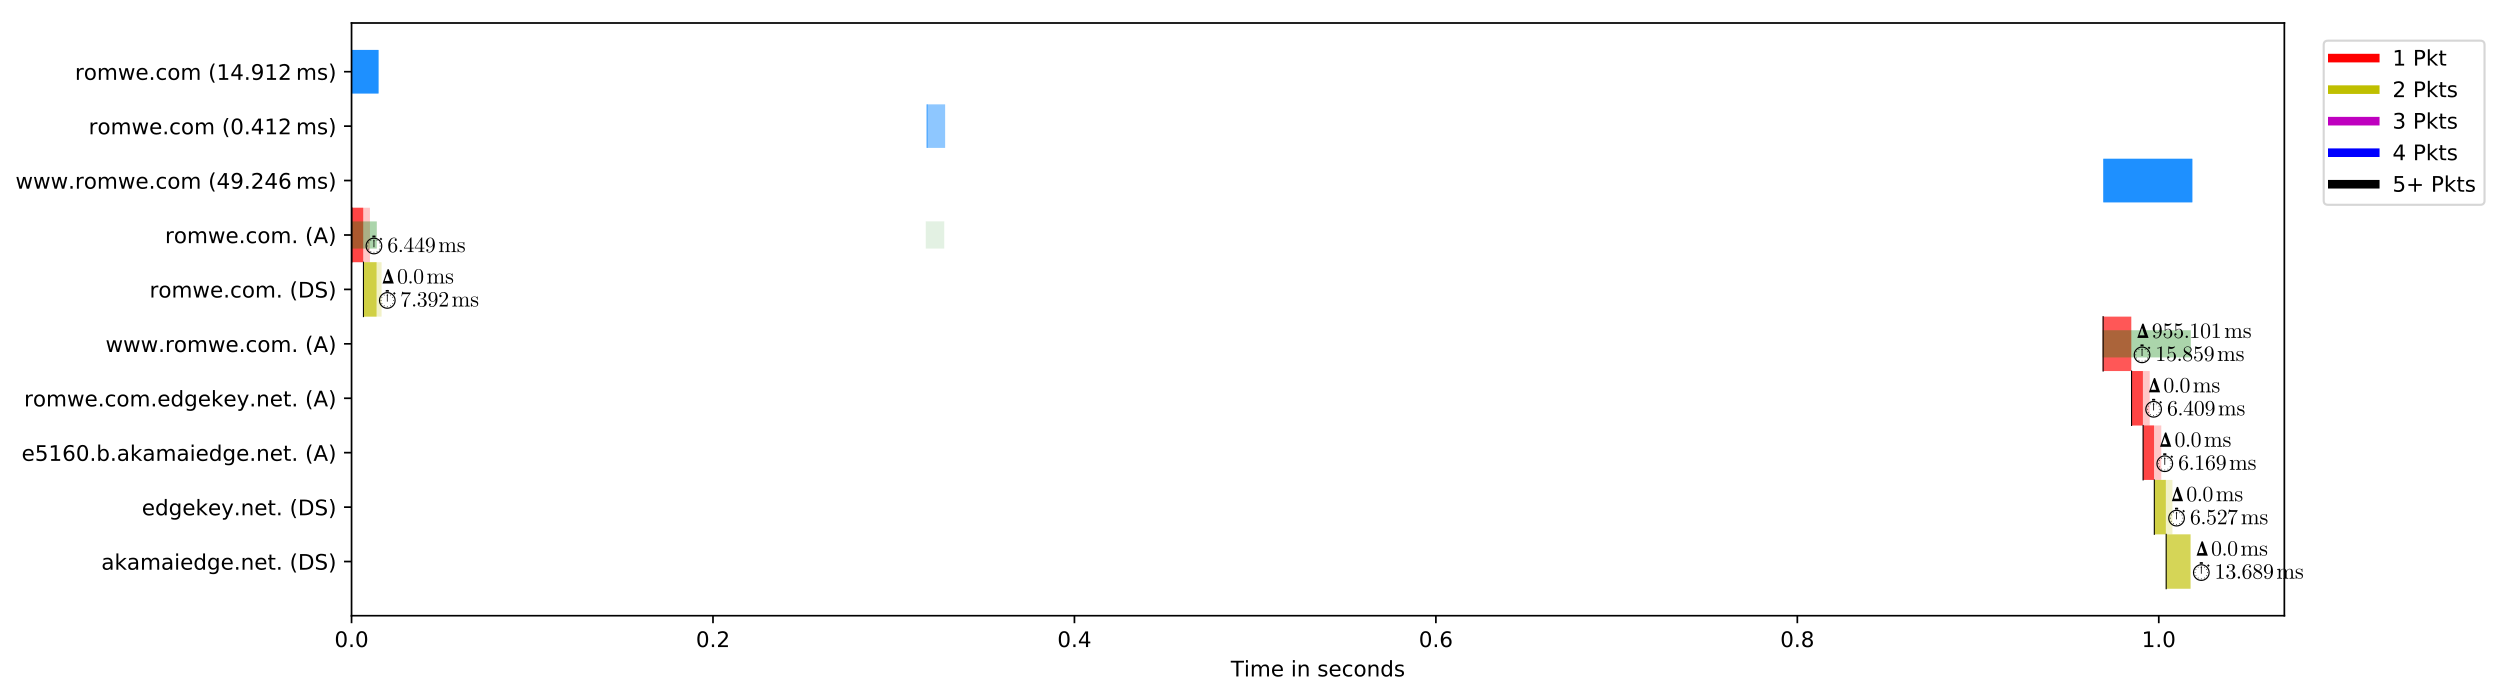 <?xml version="1.0" encoding="utf-8" standalone="no"?>
<!DOCTYPE svg PUBLIC "-//W3C//DTD SVG 1.1//EN"
  "http://www.w3.org/Graphics/SVG/1.1/DTD/svg11.dtd">
<!-- Created with matplotlib (http://matplotlib.org/) -->
<svg height="324.176pt" version="1.1" viewBox="0 0 1163.803 324.176" width="1163.803pt" xmlns="http://www.w3.org/2000/svg" xmlns:xlink="http://www.w3.org/1999/xlink">
 <defs>
  <style type="text/css">
*{stroke-linecap:butt;stroke-linejoin:round;}
  </style>
 </defs>
 <g id="figure_1">
  <g id="patch_1">
   <path d="M 0 324.176 
L 1163.803 324.176 
L 1163.803 0 
L 0 0 
z
" style="fill:#ffffff;"/>
  </g>
  <g id="axes_1">
   <g id="patch_2">
    <path d="M 163.652 286.62 
L 1063.413 286.62 
L 1063.413 10.7 
L 163.652 10.7 
z
" style="fill:#ffffff;"/>
   </g>
   <g id="patch_3">
    <path clip-path="url(#p202295bb58)" d="M 979.136 94.185 
L 1020.567 94.185 
L 1020.567 73.916 
L 979.136 73.916 
z
" style="fill:#1e90ff;"/>
   </g>
   <g id="patch_4">
    <path clip-path="url(#p202295bb58)" d="M 431.412 68.848 
L 431.759 68.848 
L 431.759 48.579 
L 431.412 48.579 
z
" style="fill:#1e90ff;"/>
   </g>
   <g id="patch_5">
    <path clip-path="url(#p202295bb58)" d="M 163.652 43.511 
L 176.197 43.511 
L 176.197 23.242 
L 163.652 23.242 
z
" style="fill:#1e90ff;"/>
   </g>
   <g id="patch_6">
    <path clip-path="url(#p202295bb58)" d="M 979.136 94.185 
L 1020.567 94.185 
L 1020.567 73.916 
L 979.136 73.916 
z
" style="fill:#1e90ff;opacity:0.5;"/>
   </g>
   <g id="patch_7">
    <path clip-path="url(#p202295bb58)" d="M 431.412 68.848 
L 439.981 68.848 
L 439.981 48.579 
L 431.412 48.579 
z
" style="fill:#1e90ff;opacity:0.5;"/>
   </g>
   <g id="patch_8">
    <path clip-path="url(#p202295bb58)" d="M 163.652 43.511 
L 176.197 43.511 
L 176.197 23.242 
L 163.652 23.242 
z
" style="fill:#1e90ff;opacity:0.5;"/>
   </g>
   <g id="patch_9">
    <path clip-path="url(#p202295bb58)" d="M 163.652 122.056 
L 172.221 122.056 
L 172.221 96.719 
L 163.652 96.719 
z
" style="fill:#ff0000;opacity:0.22;"/>
   </g>
   <g id="patch_10">
    <path clip-path="url(#p202295bb58)" d="M 163.652 122.056 
L 169.077 122.056 
L 169.077 96.719 
L 163.652 96.719 
z
" style="fill:#ff0000;opacity:0.66;"/>
   </g>
   <g id="patch_11">
    <path clip-path="url(#p202295bb58)" d="M 163.655 115.722 
L 175.407 115.722 
L 175.407 103.053 
L 163.655 103.053 
z
" style="fill:#008000;opacity:0.33;"/>
   </g>
   <g id="patch_12">
    <path clip-path="url(#p202295bb58)" d="M 169.077 147.393 
L 177.646 147.393 
L 177.646 122.056 
L 169.077 122.056 
z
" style="fill:#bfbf00;opacity:0.22;"/>
   </g>
   <g id="patch_13">
    <path clip-path="url(#p202295bb58)" d="M 169.077 147.393 
L 175.296 147.393 
L 175.296 122.056 
L 169.077 122.056 
z
" style="fill:#bfbf00;opacity:0.66;"/>
   </g>
   <g id="patch_14">
    <path clip-path="url(#p202295bb58)" d="M 431.006 115.722 
L 439.575 115.722 
L 439.575 103.053 
L 431.006 103.053 
z
" style="fill:#008000;opacity:0.11;"/>
   </g>
   <g id="patch_15">
    <path clip-path="url(#p202295bb58)" d="M 431.006 115.722 
L 431.023 115.722 
L 431.023 103.053 
L 431.006 103.053 
z
" style="fill:#008000;opacity:0.33;"/>
   </g>
   <g id="patch_16">
    <path clip-path="url(#p202295bb58)" d="M 978.825 172.73 
L 992.167 172.73 
L 992.167 147.393 
L 978.825 147.393 
z
" style="fill:#ff0000;opacity:0.66;"/>
   </g>
   <g id="patch_17">
    <path clip-path="url(#p202295bb58)" d="M 978.832 166.396 
L 1019.873 166.396 
L 1019.873 153.727 
L 978.832 153.727 
z
" style="fill:#008000;opacity:0.33;"/>
   </g>
   <g id="patch_18">
    <path clip-path="url(#p202295bb58)" d="M 992.167 198.067 
L 1000.736 198.067 
L 1000.736 172.73 
L 992.167 172.73 
z
" style="fill:#ff0000;opacity:0.22;"/>
   </g>
   <g id="patch_19">
    <path clip-path="url(#p202295bb58)" d="M 992.167 198.067 
L 997.559 198.067 
L 997.559 172.73 
L 992.167 172.73 
z
" style="fill:#ff0000;opacity:0.66;"/>
   </g>
   <g id="patch_20">
    <path clip-path="url(#p202295bb58)" d="M 997.559 223.404 
L 1006.128 223.404 
L 1006.128 198.067 
L 997.559 198.067 
z
" style="fill:#ff0000;opacity:0.22;"/>
   </g>
   <g id="patch_21">
    <path clip-path="url(#p202295bb58)" d="M 997.559 223.404 
L 1002.749 223.404 
L 1002.749 198.067 
L 997.559 198.067 
z
" style="fill:#ff0000;opacity:0.66;"/>
   </g>
   <g id="patch_22">
    <path clip-path="url(#p202295bb58)" d="M 1002.749 248.741 
L 1011.318 248.741 
L 1011.318 223.404 
L 1002.749 223.404 
z
" style="fill:#bfbf00;opacity:0.22;"/>
   </g>
   <g id="patch_23">
    <path clip-path="url(#p202295bb58)" d="M 1002.749 248.741 
L 1008.24 248.741 
L 1008.24 223.404 
L 1002.749 223.404 
z
" style="fill:#bfbf00;opacity:0.66;"/>
   </g>
   <g id="patch_24">
    <path clip-path="url(#p202295bb58)" d="M 1008.24 274.078 
L 1019.757 274.078 
L 1019.757 248.741 
L 1008.24 248.741 
z
" style="fill:#bfbf00;opacity:0.66;"/>
   </g>
   <g id="matplotlib.axis_1">
    <g id="xtick_1">
     <g id="line2d_1">
      <defs>
       <path d="M 0 0 
L 0 3.5 
" id="m60824264b2" style="stroke:#000000;stroke-width:0.8;"/>
      </defs>
      <g>
       <use style="stroke:#000000;stroke-width:0.8;" x="163.652" xlink:href="#m60824264b2" y="286.62"/>
      </g>
     </g>
     <g id="text_1">
      <!-- 0.0 -->
      <defs>
       <path d="M 31.781 66.406 
Q 24.172 66.406 20.328 58.906 
Q 16.5 51.422 16.5 36.375 
Q 16.5 21.391 20.328 13.891 
Q 24.172 6.391 31.781 6.391 
Q 39.453 6.391 43.281 13.891 
Q 47.125 21.391 47.125 36.375 
Q 47.125 51.422 43.281 58.906 
Q 39.453 66.406 31.781 66.406 
z
M 31.781 74.219 
Q 44.047 74.219 50.516 64.516 
Q 56.984 54.828 56.984 36.375 
Q 56.984 17.969 50.516 8.266 
Q 44.047 -1.422 31.781 -1.422 
Q 19.531 -1.422 13.062 8.266 
Q 6.594 17.969 6.594 36.375 
Q 6.594 54.828 13.062 64.516 
Q 19.531 74.219 31.781 74.219 
z
" id="DejaVuSans-30"/>
       <path d="M 10.688 12.406 
L 21 12.406 
L 21 0 
L 10.688 0 
z
" id="DejaVuSans-2e"/>
      </defs>
      <g transform="translate(155.7 301.218)scale(0.1 -0.1)">
       <use xlink:href="#DejaVuSans-30"/>
       <use x="63.623" xlink:href="#DejaVuSans-2e"/>
       <use x="95.41" xlink:href="#DejaVuSans-30"/>
      </g>
     </g>
    </g>
    <g id="xtick_2">
     <g id="line2d_2">
      <g>
       <use style="stroke:#000000;stroke-width:0.8;" x="331.912" xlink:href="#m60824264b2" y="286.62"/>
      </g>
     </g>
     <g id="text_2">
      <!-- 0.2 -->
      <defs>
       <path d="M 19.188 8.297 
L 53.609 8.297 
L 53.609 0 
L 7.328 0 
L 7.328 8.297 
Q 12.938 14.109 22.625 23.891 
Q 32.328 33.688 34.812 36.531 
Q 39.547 41.844 41.422 45.531 
Q 43.312 49.219 43.312 52.781 
Q 43.312 58.594 39.234 62.25 
Q 35.156 65.922 28.609 65.922 
Q 23.969 65.922 18.812 64.312 
Q 13.672 62.703 7.812 59.422 
L 7.812 69.391 
Q 13.766 71.781 18.938 73 
Q 24.125 74.219 28.422 74.219 
Q 39.75 74.219 46.484 68.547 
Q 53.219 62.891 53.219 53.422 
Q 53.219 48.922 51.531 44.891 
Q 49.859 40.875 45.406 35.406 
Q 44.188 33.984 37.641 27.219 
Q 31.109 20.453 19.188 8.297 
z
" id="DejaVuSans-32"/>
      </defs>
      <g transform="translate(323.961 301.218)scale(0.1 -0.1)">
       <use xlink:href="#DejaVuSans-30"/>
       <use x="63.623" xlink:href="#DejaVuSans-2e"/>
       <use x="95.41" xlink:href="#DejaVuSans-32"/>
      </g>
     </g>
    </g>
    <g id="xtick_3">
     <g id="line2d_3">
      <g>
       <use style="stroke:#000000;stroke-width:0.8;" x="500.173" xlink:href="#m60824264b2" y="286.62"/>
      </g>
     </g>
     <g id="text_3">
      <!-- 0.4 -->
      <defs>
       <path d="M 37.797 64.312 
L 12.891 25.391 
L 37.797 25.391 
z
M 35.203 72.906 
L 47.609 72.906 
L 47.609 25.391 
L 58.016 25.391 
L 58.016 17.188 
L 47.609 17.188 
L 47.609 0 
L 37.797 0 
L 37.797 17.188 
L 4.891 17.188 
L 4.891 26.703 
z
" id="DejaVuSans-34"/>
      </defs>
      <g transform="translate(492.221 301.218)scale(0.1 -0.1)">
       <use xlink:href="#DejaVuSans-30"/>
       <use x="63.623" xlink:href="#DejaVuSans-2e"/>
       <use x="95.41" xlink:href="#DejaVuSans-34"/>
      </g>
     </g>
    </g>
    <g id="xtick_4">
     <g id="line2d_4">
      <g>
       <use style="stroke:#000000;stroke-width:0.8;" x="668.433" xlink:href="#m60824264b2" y="286.62"/>
      </g>
     </g>
     <g id="text_4">
      <!-- 0.6 -->
      <defs>
       <path d="M 33.016 40.375 
Q 26.375 40.375 22.484 35.828 
Q 18.609 31.297 18.609 23.391 
Q 18.609 15.531 22.484 10.953 
Q 26.375 6.391 33.016 6.391 
Q 39.656 6.391 43.531 10.953 
Q 47.406 15.531 47.406 23.391 
Q 47.406 31.297 43.531 35.828 
Q 39.656 40.375 33.016 40.375 
z
M 52.594 71.297 
L 52.594 62.312 
Q 48.875 64.062 45.094 64.984 
Q 41.312 65.922 37.594 65.922 
Q 27.828 65.922 22.672 59.328 
Q 17.531 52.734 16.797 39.406 
Q 19.672 43.656 24.016 45.922 
Q 28.375 48.188 33.594 48.188 
Q 44.578 48.188 50.953 41.516 
Q 57.328 34.859 57.328 23.391 
Q 57.328 12.156 50.688 5.359 
Q 44.047 -1.422 33.016 -1.422 
Q 20.359 -1.422 13.672 8.266 
Q 6.984 17.969 6.984 36.375 
Q 6.984 53.656 15.188 63.938 
Q 23.391 74.219 37.203 74.219 
Q 40.922 74.219 44.703 73.484 
Q 48.484 72.75 52.594 71.297 
z
" id="DejaVuSans-36"/>
      </defs>
      <g transform="translate(660.482 301.218)scale(0.1 -0.1)">
       <use xlink:href="#DejaVuSans-30"/>
       <use x="63.623" xlink:href="#DejaVuSans-2e"/>
       <use x="95.41" xlink:href="#DejaVuSans-36"/>
      </g>
     </g>
    </g>
    <g id="xtick_5">
     <g id="line2d_5">
      <g>
       <use style="stroke:#000000;stroke-width:0.8;" x="836.694" xlink:href="#m60824264b2" y="286.62"/>
      </g>
     </g>
     <g id="text_5">
      <!-- 0.8 -->
      <defs>
       <path d="M 31.781 34.625 
Q 24.75 34.625 20.719 30.859 
Q 16.703 27.094 16.703 20.516 
Q 16.703 13.922 20.719 10.156 
Q 24.75 6.391 31.781 6.391 
Q 38.812 6.391 42.859 10.172 
Q 46.922 13.969 46.922 20.516 
Q 46.922 27.094 42.891 30.859 
Q 38.875 34.625 31.781 34.625 
z
M 21.922 38.812 
Q 15.578 40.375 12.031 44.719 
Q 8.5 49.078 8.5 55.328 
Q 8.5 64.062 14.719 69.141 
Q 20.953 74.219 31.781 74.219 
Q 42.672 74.219 48.875 69.141 
Q 55.078 64.062 55.078 55.328 
Q 55.078 49.078 51.531 44.719 
Q 48 40.375 41.703 38.812 
Q 48.828 37.156 52.797 32.312 
Q 56.781 27.484 56.781 20.516 
Q 56.781 9.906 50.312 4.234 
Q 43.844 -1.422 31.781 -1.422 
Q 19.734 -1.422 13.25 4.234 
Q 6.781 9.906 6.781 20.516 
Q 6.781 27.484 10.781 32.312 
Q 14.797 37.156 21.922 38.812 
z
M 18.312 54.391 
Q 18.312 48.734 21.844 45.562 
Q 25.391 42.391 31.781 42.391 
Q 38.141 42.391 41.719 45.562 
Q 45.312 48.734 45.312 54.391 
Q 45.312 60.062 41.719 63.234 
Q 38.141 66.406 31.781 66.406 
Q 25.391 66.406 21.844 63.234 
Q 18.312 60.062 18.312 54.391 
z
" id="DejaVuSans-38"/>
      </defs>
      <g transform="translate(828.742 301.218)scale(0.1 -0.1)">
       <use xlink:href="#DejaVuSans-30"/>
       <use x="63.623" xlink:href="#DejaVuSans-2e"/>
       <use x="95.41" xlink:href="#DejaVuSans-38"/>
      </g>
     </g>
    </g>
    <g id="xtick_6">
     <g id="line2d_6">
      <g>
       <use style="stroke:#000000;stroke-width:0.8;" x="1004.954" xlink:href="#m60824264b2" y="286.62"/>
      </g>
     </g>
     <g id="text_6">
      <!-- 1.0 -->
      <defs>
       <path d="M 12.406 8.297 
L 28.516 8.297 
L 28.516 63.922 
L 10.984 60.406 
L 10.984 69.391 
L 28.422 72.906 
L 38.281 72.906 
L 38.281 8.297 
L 54.391 8.297 
L 54.391 0 
L 12.406 0 
z
" id="DejaVuSans-31"/>
      </defs>
      <g transform="translate(997.003 301.218)scale(0.1 -0.1)">
       <use xlink:href="#DejaVuSans-31"/>
       <use x="63.623" xlink:href="#DejaVuSans-2e"/>
       <use x="95.41" xlink:href="#DejaVuSans-30"/>
      </g>
     </g>
    </g>
    <g id="text_7">
     <!-- Time in seconds -->
     <defs>
      <path d="M -0.297 72.906 
L 61.375 72.906 
L 61.375 64.594 
L 35.5 64.594 
L 35.5 0 
L 25.594 0 
L 25.594 64.594 
L -0.297 64.594 
z
" id="DejaVuSans-54"/>
      <path d="M 9.422 54.688 
L 18.406 54.688 
L 18.406 0 
L 9.422 0 
z
M 9.422 75.984 
L 18.406 75.984 
L 18.406 64.594 
L 9.422 64.594 
z
" id="DejaVuSans-69"/>
      <path d="M 52 44.188 
Q 55.375 50.25 60.062 53.125 
Q 64.75 56 71.094 56 
Q 79.641 56 84.281 50.016 
Q 88.922 44.047 88.922 33.016 
L 88.922 0 
L 79.891 0 
L 79.891 32.719 
Q 79.891 40.578 77.094 44.375 
Q 74.312 48.188 68.609 48.188 
Q 61.625 48.188 57.562 43.547 
Q 53.516 38.922 53.516 30.906 
L 53.516 0 
L 44.484 0 
L 44.484 32.719 
Q 44.484 40.625 41.703 44.406 
Q 38.922 48.188 33.109 48.188 
Q 26.219 48.188 22.156 43.531 
Q 18.109 38.875 18.109 30.906 
L 18.109 0 
L 9.078 0 
L 9.078 54.688 
L 18.109 54.688 
L 18.109 46.188 
Q 21.188 51.219 25.484 53.609 
Q 29.781 56 35.688 56 
Q 41.656 56 45.828 52.969 
Q 50 49.953 52 44.188 
z
" id="DejaVuSans-6d"/>
      <path d="M 56.203 29.594 
L 56.203 25.203 
L 14.891 25.203 
Q 15.484 15.922 20.484 11.062 
Q 25.484 6.203 34.422 6.203 
Q 39.594 6.203 44.453 7.469 
Q 49.312 8.734 54.109 11.281 
L 54.109 2.781 
Q 49.266 0.734 44.188 -0.344 
Q 39.109 -1.422 33.891 -1.422 
Q 20.797 -1.422 13.156 6.188 
Q 5.516 13.812 5.516 26.812 
Q 5.516 40.234 12.766 48.109 
Q 20.016 56 32.328 56 
Q 43.359 56 49.781 48.891 
Q 56.203 41.797 56.203 29.594 
z
M 47.219 32.234 
Q 47.125 39.594 43.094 43.984 
Q 39.062 48.391 32.422 48.391 
Q 24.906 48.391 20.391 44.141 
Q 15.875 39.891 15.188 32.172 
z
" id="DejaVuSans-65"/>
      <path id="DejaVuSans-20"/>
      <path d="M 54.891 33.016 
L 54.891 0 
L 45.906 0 
L 45.906 32.719 
Q 45.906 40.484 42.875 44.328 
Q 39.844 48.188 33.797 48.188 
Q 26.516 48.188 22.312 43.547 
Q 18.109 38.922 18.109 30.906 
L 18.109 0 
L 9.078 0 
L 9.078 54.688 
L 18.109 54.688 
L 18.109 46.188 
Q 21.344 51.125 25.703 53.562 
Q 30.078 56 35.797 56 
Q 45.219 56 50.047 50.172 
Q 54.891 44.344 54.891 33.016 
z
" id="DejaVuSans-6e"/>
      <path d="M 44.281 53.078 
L 44.281 44.578 
Q 40.484 46.531 36.375 47.5 
Q 32.281 48.484 27.875 48.484 
Q 21.188 48.484 17.844 46.438 
Q 14.5 44.391 14.5 40.281 
Q 14.5 37.156 16.891 35.375 
Q 19.281 33.594 26.516 31.984 
L 29.594 31.297 
Q 39.156 29.25 43.188 25.516 
Q 47.219 21.781 47.219 15.094 
Q 47.219 7.469 41.188 3.016 
Q 35.156 -1.422 24.609 -1.422 
Q 20.219 -1.422 15.453 -0.562 
Q 10.688 0.297 5.422 2 
L 5.422 11.281 
Q 10.406 8.688 15.234 7.391 
Q 20.062 6.109 24.812 6.109 
Q 31.156 6.109 34.562 8.281 
Q 37.984 10.453 37.984 14.406 
Q 37.984 18.062 35.516 20.016 
Q 33.062 21.969 24.703 23.781 
L 21.578 24.516 
Q 13.234 26.266 9.516 29.906 
Q 5.812 33.547 5.812 39.891 
Q 5.812 47.609 11.281 51.797 
Q 16.75 56 26.812 56 
Q 31.781 56 36.172 55.266 
Q 40.578 54.547 44.281 53.078 
z
" id="DejaVuSans-73"/>
      <path d="M 48.781 52.594 
L 48.781 44.188 
Q 44.969 46.297 41.141 47.344 
Q 37.312 48.391 33.406 48.391 
Q 24.656 48.391 19.812 42.844 
Q 14.984 37.312 14.984 27.297 
Q 14.984 17.281 19.812 11.734 
Q 24.656 6.203 33.406 6.203 
Q 37.312 6.203 41.141 7.25 
Q 44.969 8.297 48.781 10.406 
L 48.781 2.094 
Q 45.016 0.344 40.984 -0.531 
Q 36.969 -1.422 32.422 -1.422 
Q 20.062 -1.422 12.781 6.344 
Q 5.516 14.109 5.516 27.297 
Q 5.516 40.672 12.859 48.328 
Q 20.219 56 33.016 56 
Q 37.156 56 41.109 55.141 
Q 45.062 54.297 48.781 52.594 
z
" id="DejaVuSans-63"/>
      <path d="M 30.609 48.391 
Q 23.391 48.391 19.188 42.75 
Q 14.984 37.109 14.984 27.297 
Q 14.984 17.484 19.156 11.844 
Q 23.344 6.203 30.609 6.203 
Q 37.797 6.203 41.984 11.859 
Q 46.188 17.531 46.188 27.297 
Q 46.188 37.016 41.984 42.703 
Q 37.797 48.391 30.609 48.391 
z
M 30.609 56 
Q 42.328 56 49.016 48.375 
Q 55.719 40.766 55.719 27.297 
Q 55.719 13.875 49.016 6.219 
Q 42.328 -1.422 30.609 -1.422 
Q 18.844 -1.422 12.172 6.219 
Q 5.516 13.875 5.516 27.297 
Q 5.516 40.766 12.172 48.375 
Q 18.844 56 30.609 56 
z
" id="DejaVuSans-6f"/>
      <path d="M 45.406 46.391 
L 45.406 75.984 
L 54.391 75.984 
L 54.391 0 
L 45.406 0 
L 45.406 8.203 
Q 42.578 3.328 38.25 0.953 
Q 33.938 -1.422 27.875 -1.422 
Q 17.969 -1.422 11.734 6.484 
Q 5.516 14.406 5.516 27.297 
Q 5.516 40.188 11.734 48.094 
Q 17.969 56 27.875 56 
Q 33.938 56 38.25 53.625 
Q 42.578 51.266 45.406 46.391 
z
M 14.797 27.297 
Q 14.797 17.391 18.875 11.75 
Q 22.953 6.109 30.078 6.109 
Q 37.203 6.109 41.297 11.75 
Q 45.406 17.391 45.406 27.297 
Q 45.406 37.203 41.297 42.844 
Q 37.203 48.484 30.078 48.484 
Q 22.953 48.484 18.875 42.844 
Q 14.797 37.203 14.797 27.297 
z
" id="DejaVuSans-64"/>
     </defs>
     <g transform="translate(572.971 314.897)scale(0.1 -0.1)">
      <use xlink:href="#DejaVuSans-54"/>
      <use x="61.037" xlink:href="#DejaVuSans-69"/>
      <use x="88.82" xlink:href="#DejaVuSans-6d"/>
      <use x="186.232" xlink:href="#DejaVuSans-65"/>
      <use x="247.756" xlink:href="#DejaVuSans-20"/>
      <use x="279.543" xlink:href="#DejaVuSans-69"/>
      <use x="307.326" xlink:href="#DejaVuSans-6e"/>
      <use x="370.705" xlink:href="#DejaVuSans-20"/>
      <use x="402.492" xlink:href="#DejaVuSans-73"/>
      <use x="454.592" xlink:href="#DejaVuSans-65"/>
      <use x="516.115" xlink:href="#DejaVuSans-63"/>
      <use x="571.096" xlink:href="#DejaVuSans-6f"/>
      <use x="632.277" xlink:href="#DejaVuSans-6e"/>
      <use x="695.656" xlink:href="#DejaVuSans-64"/>
      <use x="759.133" xlink:href="#DejaVuSans-73"/>
     </g>
    </g>
   </g>
   <g id="matplotlib.axis_2">
    <g id="ytick_1">
     <g id="line2d_7">
      <defs>
       <path d="M 0 0 
L -3.5 0 
" id="m9c742e11d1" style="stroke:#000000;stroke-width:0.8;"/>
      </defs>
      <g>
       <use style="stroke:#000000;stroke-width:0.8;" x="163.652" xlink:href="#m9c742e11d1" y="84.051"/>
      </g>
     </g>
     <g id="text_8">
      <!-- www.romwe.com (49.246 ms) -->
      <defs>
       <path d="M 4.203 54.688 
L 13.188 54.688 
L 24.422 12.016 
L 35.594 54.688 
L 46.188 54.688 
L 57.422 12.016 
L 68.609 54.688 
L 77.594 54.688 
L 63.281 0 
L 52.688 0 
L 40.922 44.828 
L 29.109 0 
L 18.5 0 
z
" id="DejaVuSans-77"/>
       <path d="M 41.109 46.297 
Q 39.594 47.172 37.812 47.578 
Q 36.031 48 33.891 48 
Q 26.266 48 22.188 43.047 
Q 18.109 38.094 18.109 28.812 
L 18.109 0 
L 9.078 0 
L 9.078 54.688 
L 18.109 54.688 
L 18.109 46.188 
Q 20.953 51.172 25.484 53.578 
Q 30.031 56 36.531 56 
Q 37.453 56 38.578 55.875 
Q 39.703 55.766 41.062 55.516 
z
" id="DejaVuSans-72"/>
       <path d="M 31 75.875 
Q 24.469 64.656 21.281 53.656 
Q 18.109 42.672 18.109 31.391 
Q 18.109 20.125 21.312 9.062 
Q 24.516 -2 31 -13.188 
L 23.188 -13.188 
Q 15.875 -1.703 12.234 9.375 
Q 8.594 20.453 8.594 31.391 
Q 8.594 42.281 12.203 53.312 
Q 15.828 64.359 23.188 75.875 
z
" id="DejaVuSans-28"/>
       <path d="M 10.984 1.516 
L 10.984 10.5 
Q 14.703 8.734 18.5 7.812 
Q 22.312 6.891 25.984 6.891 
Q 35.75 6.891 40.891 13.453 
Q 46.047 20.016 46.781 33.406 
Q 43.953 29.203 39.594 26.953 
Q 35.25 24.703 29.984 24.703 
Q 19.047 24.703 12.672 31.312 
Q 6.297 37.938 6.297 49.422 
Q 6.297 60.641 12.938 67.422 
Q 19.578 74.219 30.609 74.219 
Q 43.266 74.219 49.922 64.516 
Q 56.594 54.828 56.594 36.375 
Q 56.594 19.141 48.406 8.859 
Q 40.234 -1.422 26.422 -1.422 
Q 22.703 -1.422 18.891 -0.688 
Q 15.094 0.047 10.984 1.516 
z
M 30.609 32.422 
Q 37.25 32.422 41.125 36.953 
Q 45.016 41.5 45.016 49.422 
Q 45.016 57.281 41.125 61.844 
Q 37.25 66.406 30.609 66.406 
Q 23.969 66.406 20.094 61.844 
Q 16.219 57.281 16.219 49.422 
Q 16.219 41.5 20.094 36.953 
Q 23.969 32.422 30.609 32.422 
z
" id="DejaVuSans-39"/>
       <path id="DejaVuSans-2009"/>
       <path d="M 8.016 75.875 
L 15.828 75.875 
Q 23.141 64.359 26.781 53.312 
Q 30.422 42.281 30.422 31.391 
Q 30.422 20.453 26.781 9.375 
Q 23.141 -1.703 15.828 -13.188 
L 8.016 -13.188 
Q 14.5 -2 17.703 9.062 
Q 20.906 20.125 20.906 31.391 
Q 20.906 42.672 17.703 53.656 
Q 14.5 64.656 8.016 75.875 
z
" id="DejaVuSans-29"/>
      </defs>
      <g transform="translate(7.2 87.85)scale(0.1 -0.1)">
       <use xlink:href="#DejaVuSans-77"/>
       <use x="81.787" xlink:href="#DejaVuSans-77"/>
       <use x="163.574" xlink:href="#DejaVuSans-77"/>
       <use x="245.221" xlink:href="#DejaVuSans-2e"/>
       <use x="277.008" xlink:href="#DejaVuSans-72"/>
       <use x="318.09" xlink:href="#DejaVuSans-6f"/>
       <use x="379.271" xlink:href="#DejaVuSans-6d"/>
       <use x="476.684" xlink:href="#DejaVuSans-77"/>
       <use x="558.471" xlink:href="#DejaVuSans-65"/>
       <use x="619.994" xlink:href="#DejaVuSans-2e"/>
       <use x="651.781" xlink:href="#DejaVuSans-63"/>
       <use x="706.762" xlink:href="#DejaVuSans-6f"/>
       <use x="767.943" xlink:href="#DejaVuSans-6d"/>
       <use x="865.355" xlink:href="#DejaVuSans-20"/>
       <use x="897.143" xlink:href="#DejaVuSans-28"/>
       <use x="936.156" xlink:href="#DejaVuSans-34"/>
       <use x="999.779" xlink:href="#DejaVuSans-39"/>
       <use x="1063.402" xlink:href="#DejaVuSans-2e"/>
       <use x="1095.189" xlink:href="#DejaVuSans-32"/>
       <use x="1158.812" xlink:href="#DejaVuSans-34"/>
       <use x="1222.436" xlink:href="#DejaVuSans-36"/>
       <use x="1286.059" xlink:href="#DejaVuSans-2009"/>
       <use x="1306.029" xlink:href="#DejaVuSans-6d"/>
       <use x="1403.441" xlink:href="#DejaVuSans-73"/>
       <use x="1455.541" xlink:href="#DejaVuSans-29"/>
      </g>
     </g>
    </g>
    <g id="ytick_2">
     <g id="line2d_8">
      <g>
       <use style="stroke:#000000;stroke-width:0.8;" x="163.652" xlink:href="#m9c742e11d1" y="58.714"/>
      </g>
     </g>
     <g id="text_9">
      <!-- romwe.com (0.412 ms) -->
      <g transform="translate(41.261 62.513)scale(0.1 -0.1)">
       <use xlink:href="#DejaVuSans-72"/>
       <use x="41.082" xlink:href="#DejaVuSans-6f"/>
       <use x="102.264" xlink:href="#DejaVuSans-6d"/>
       <use x="199.676" xlink:href="#DejaVuSans-77"/>
       <use x="281.463" xlink:href="#DejaVuSans-65"/>
       <use x="342.986" xlink:href="#DejaVuSans-2e"/>
       <use x="374.773" xlink:href="#DejaVuSans-63"/>
       <use x="429.754" xlink:href="#DejaVuSans-6f"/>
       <use x="490.936" xlink:href="#DejaVuSans-6d"/>
       <use x="588.348" xlink:href="#DejaVuSans-20"/>
       <use x="620.135" xlink:href="#DejaVuSans-28"/>
       <use x="659.148" xlink:href="#DejaVuSans-30"/>
       <use x="722.771" xlink:href="#DejaVuSans-2e"/>
       <use x="754.559" xlink:href="#DejaVuSans-34"/>
       <use x="818.182" xlink:href="#DejaVuSans-31"/>
       <use x="881.805" xlink:href="#DejaVuSans-32"/>
       <use x="945.428" xlink:href="#DejaVuSans-2009"/>
       <use x="965.398" xlink:href="#DejaVuSans-6d"/>
       <use x="1062.811" xlink:href="#DejaVuSans-73"/>
       <use x="1114.91" xlink:href="#DejaVuSans-29"/>
      </g>
     </g>
    </g>
    <g id="ytick_3">
     <g id="line2d_9">
      <g>
       <use style="stroke:#000000;stroke-width:0.8;" x="163.652" xlink:href="#m9c742e11d1" y="33.377"/>
      </g>
     </g>
     <g id="text_10">
      <!-- romwe.com (14.912 ms) -->
      <g transform="translate(34.898 37.176)scale(0.1 -0.1)">
       <use xlink:href="#DejaVuSans-72"/>
       <use x="41.082" xlink:href="#DejaVuSans-6f"/>
       <use x="102.264" xlink:href="#DejaVuSans-6d"/>
       <use x="199.676" xlink:href="#DejaVuSans-77"/>
       <use x="281.463" xlink:href="#DejaVuSans-65"/>
       <use x="342.986" xlink:href="#DejaVuSans-2e"/>
       <use x="374.773" xlink:href="#DejaVuSans-63"/>
       <use x="429.754" xlink:href="#DejaVuSans-6f"/>
       <use x="490.936" xlink:href="#DejaVuSans-6d"/>
       <use x="588.348" xlink:href="#DejaVuSans-20"/>
       <use x="620.135" xlink:href="#DejaVuSans-28"/>
       <use x="659.148" xlink:href="#DejaVuSans-31"/>
       <use x="722.771" xlink:href="#DejaVuSans-34"/>
       <use x="786.395" xlink:href="#DejaVuSans-2e"/>
       <use x="818.182" xlink:href="#DejaVuSans-39"/>
       <use x="881.805" xlink:href="#DejaVuSans-31"/>
       <use x="945.428" xlink:href="#DejaVuSans-32"/>
       <use x="1009.051" xlink:href="#DejaVuSans-2009"/>
       <use x="1029.021" xlink:href="#DejaVuSans-6d"/>
       <use x="1126.434" xlink:href="#DejaVuSans-73"/>
       <use x="1178.533" xlink:href="#DejaVuSans-29"/>
      </g>
     </g>
    </g>
    <g id="ytick_4">
     <g id="line2d_10">
      <g>
       <use style="stroke:#000000;stroke-width:0.8;" x="163.652" xlink:href="#m9c742e11d1" y="109.388"/>
      </g>
     </g>
     <g id="text_11">
      <!-- romwe.com. (A) -->
      <defs>
       <path d="M 34.188 63.188 
L 20.797 26.906 
L 47.609 26.906 
z
M 28.609 72.906 
L 39.797 72.906 
L 67.578 0 
L 57.328 0 
L 50.688 18.703 
L 17.828 18.703 
L 11.188 0 
L 0.781 0 
z
" id="DejaVuSans-41"/>
      </defs>
      <g transform="translate(76.817 113.187)scale(0.1 -0.1)">
       <use xlink:href="#DejaVuSans-72"/>
       <use x="41.082" xlink:href="#DejaVuSans-6f"/>
       <use x="102.264" xlink:href="#DejaVuSans-6d"/>
       <use x="199.676" xlink:href="#DejaVuSans-77"/>
       <use x="281.463" xlink:href="#DejaVuSans-65"/>
       <use x="342.986" xlink:href="#DejaVuSans-2e"/>
       <use x="374.773" xlink:href="#DejaVuSans-63"/>
       <use x="429.754" xlink:href="#DejaVuSans-6f"/>
       <use x="490.936" xlink:href="#DejaVuSans-6d"/>
       <use x="588.348" xlink:href="#DejaVuSans-2e"/>
       <use x="620.135" xlink:href="#DejaVuSans-20"/>
       <use x="651.922" xlink:href="#DejaVuSans-28"/>
       <use x="690.936" xlink:href="#DejaVuSans-41"/>
       <use x="759.344" xlink:href="#DejaVuSans-29"/>
      </g>
     </g>
    </g>
    <g id="ytick_5">
     <g id="line2d_11">
      <g>
       <use style="stroke:#000000;stroke-width:0.8;" x="163.652" xlink:href="#m9c742e11d1" y="134.725"/>
      </g>
     </g>
     <g id="text_12">
      <!-- romwe.com. (DS) -->
      <defs>
       <path d="M 19.672 64.797 
L 19.672 8.109 
L 31.594 8.109 
Q 46.688 8.109 53.688 14.938 
Q 60.688 21.781 60.688 36.531 
Q 60.688 51.172 53.688 57.984 
Q 46.688 64.797 31.594 64.797 
z
M 9.812 72.906 
L 30.078 72.906 
Q 51.266 72.906 61.172 64.094 
Q 71.094 55.281 71.094 36.531 
Q 71.094 17.672 61.125 8.828 
Q 51.172 0 30.078 0 
L 9.812 0 
z
" id="DejaVuSans-44"/>
       <path d="M 53.516 70.516 
L 53.516 60.891 
Q 47.906 63.578 42.922 64.891 
Q 37.938 66.219 33.297 66.219 
Q 25.25 66.219 20.875 63.094 
Q 16.5 59.969 16.5 54.203 
Q 16.5 49.359 19.406 46.891 
Q 22.312 44.438 30.422 42.922 
L 36.375 41.703 
Q 47.406 39.594 52.656 34.297 
Q 57.906 29 57.906 20.125 
Q 57.906 9.516 50.797 4.047 
Q 43.703 -1.422 29.984 -1.422 
Q 24.812 -1.422 18.969 -0.25 
Q 13.141 0.922 6.891 3.219 
L 6.891 13.375 
Q 12.891 10.016 18.656 8.297 
Q 24.422 6.594 29.984 6.594 
Q 38.422 6.594 43.016 9.906 
Q 47.609 13.234 47.609 19.391 
Q 47.609 24.75 44.312 27.781 
Q 41.016 30.812 33.5 32.328 
L 27.484 33.5 
Q 16.453 35.688 11.516 40.375 
Q 6.594 45.062 6.594 53.422 
Q 6.594 63.094 13.406 68.656 
Q 20.219 74.219 32.172 74.219 
Q 37.312 74.219 42.625 73.281 
Q 47.953 72.359 53.516 70.516 
z
" id="DejaVuSans-53"/>
      </defs>
      <g transform="translate(69.609 138.524)scale(0.1 -0.1)">
       <use xlink:href="#DejaVuSans-72"/>
       <use x="41.082" xlink:href="#DejaVuSans-6f"/>
       <use x="102.264" xlink:href="#DejaVuSans-6d"/>
       <use x="199.676" xlink:href="#DejaVuSans-77"/>
       <use x="281.463" xlink:href="#DejaVuSans-65"/>
       <use x="342.986" xlink:href="#DejaVuSans-2e"/>
       <use x="374.773" xlink:href="#DejaVuSans-63"/>
       <use x="429.754" xlink:href="#DejaVuSans-6f"/>
       <use x="490.936" xlink:href="#DejaVuSans-6d"/>
       <use x="588.348" xlink:href="#DejaVuSans-2e"/>
       <use x="620.135" xlink:href="#DejaVuSans-20"/>
       <use x="651.922" xlink:href="#DejaVuSans-28"/>
       <use x="690.936" xlink:href="#DejaVuSans-44"/>
       <use x="767.938" xlink:href="#DejaVuSans-53"/>
       <use x="831.414" xlink:href="#DejaVuSans-29"/>
      </g>
     </g>
    </g>
    <g id="ytick_6">
     <g id="line2d_12">
      <g>
       <use style="stroke:#000000;stroke-width:0.8;" x="163.652" xlink:href="#m9c742e11d1" y="160.062"/>
      </g>
     </g>
     <g id="text_13">
      <!-- www.romwe.com. (A) -->
      <g transform="translate(49.119 163.861)scale(0.1 -0.1)">
       <use xlink:href="#DejaVuSans-77"/>
       <use x="81.787" xlink:href="#DejaVuSans-77"/>
       <use x="163.574" xlink:href="#DejaVuSans-77"/>
       <use x="245.221" xlink:href="#DejaVuSans-2e"/>
       <use x="277.008" xlink:href="#DejaVuSans-72"/>
       <use x="318.09" xlink:href="#DejaVuSans-6f"/>
       <use x="379.271" xlink:href="#DejaVuSans-6d"/>
       <use x="476.684" xlink:href="#DejaVuSans-77"/>
       <use x="558.471" xlink:href="#DejaVuSans-65"/>
       <use x="619.994" xlink:href="#DejaVuSans-2e"/>
       <use x="651.781" xlink:href="#DejaVuSans-63"/>
       <use x="706.762" xlink:href="#DejaVuSans-6f"/>
       <use x="767.943" xlink:href="#DejaVuSans-6d"/>
       <use x="865.355" xlink:href="#DejaVuSans-2e"/>
       <use x="897.143" xlink:href="#DejaVuSans-20"/>
       <use x="928.93" xlink:href="#DejaVuSans-28"/>
       <use x="967.943" xlink:href="#DejaVuSans-41"/>
       <use x="1036.352" xlink:href="#DejaVuSans-29"/>
      </g>
     </g>
    </g>
    <g id="ytick_7">
     <g id="line2d_13">
      <g>
       <use style="stroke:#000000;stroke-width:0.8;" x="163.652" xlink:href="#m9c742e11d1" y="185.399"/>
      </g>
     </g>
     <g id="text_14">
      <!-- romwe.com.edgekey.net. (A) -->
      <defs>
       <path d="M 45.406 27.984 
Q 45.406 37.75 41.375 43.109 
Q 37.359 48.484 30.078 48.484 
Q 22.859 48.484 18.828 43.109 
Q 14.797 37.75 14.797 27.984 
Q 14.797 18.266 18.828 12.891 
Q 22.859 7.516 30.078 7.516 
Q 37.359 7.516 41.375 12.891 
Q 45.406 18.266 45.406 27.984 
z
M 54.391 6.781 
Q 54.391 -7.172 48.188 -13.984 
Q 42 -20.797 29.203 -20.797 
Q 24.469 -20.797 20.266 -20.094 
Q 16.062 -19.391 12.109 -17.922 
L 12.109 -9.188 
Q 16.062 -11.328 19.922 -12.344 
Q 23.781 -13.375 27.781 -13.375 
Q 36.625 -13.375 41.016 -8.766 
Q 45.406 -4.156 45.406 5.172 
L 45.406 9.625 
Q 42.625 4.781 38.281 2.391 
Q 33.938 0 27.875 0 
Q 17.828 0 11.672 7.656 
Q 5.516 15.328 5.516 27.984 
Q 5.516 40.672 11.672 48.328 
Q 17.828 56 27.875 56 
Q 33.938 56 38.281 53.609 
Q 42.625 51.219 45.406 46.391 
L 45.406 54.688 
L 54.391 54.688 
z
" id="DejaVuSans-67"/>
       <path d="M 9.078 75.984 
L 18.109 75.984 
L 18.109 31.109 
L 44.922 54.688 
L 56.391 54.688 
L 27.391 29.109 
L 57.625 0 
L 45.906 0 
L 18.109 26.703 
L 18.109 0 
L 9.078 0 
z
" id="DejaVuSans-6b"/>
       <path d="M 32.172 -5.078 
Q 28.375 -14.844 24.75 -17.812 
Q 21.141 -20.797 15.094 -20.797 
L 7.906 -20.797 
L 7.906 -13.281 
L 13.188 -13.281 
Q 16.891 -13.281 18.938 -11.516 
Q 21 -9.766 23.484 -3.219 
L 25.094 0.875 
L 2.984 54.688 
L 12.5 54.688 
L 29.594 11.922 
L 46.688 54.688 
L 56.203 54.688 
z
" id="DejaVuSans-79"/>
       <path d="M 18.312 70.219 
L 18.312 54.688 
L 36.812 54.688 
L 36.812 47.703 
L 18.312 47.703 
L 18.312 18.016 
Q 18.312 11.328 20.141 9.422 
Q 21.969 7.516 27.594 7.516 
L 36.812 7.516 
L 36.812 0 
L 27.594 0 
Q 17.188 0 13.234 3.875 
Q 9.281 7.766 9.281 18.016 
L 9.281 47.703 
L 2.688 47.703 
L 2.688 54.688 
L 9.281 54.688 
L 9.281 70.219 
z
" id="DejaVuSans-74"/>
      </defs>
      <g transform="translate(11.211 189.198)scale(0.1 -0.1)">
       <use xlink:href="#DejaVuSans-72"/>
       <use x="41.082" xlink:href="#DejaVuSans-6f"/>
       <use x="102.264" xlink:href="#DejaVuSans-6d"/>
       <use x="199.676" xlink:href="#DejaVuSans-77"/>
       <use x="281.463" xlink:href="#DejaVuSans-65"/>
       <use x="342.986" xlink:href="#DejaVuSans-2e"/>
       <use x="374.773" xlink:href="#DejaVuSans-63"/>
       <use x="429.754" xlink:href="#DejaVuSans-6f"/>
       <use x="490.936" xlink:href="#DejaVuSans-6d"/>
       <use x="588.348" xlink:href="#DejaVuSans-2e"/>
       <use x="620.135" xlink:href="#DejaVuSans-65"/>
       <use x="681.658" xlink:href="#DejaVuSans-64"/>
       <use x="745.135" xlink:href="#DejaVuSans-67"/>
       <use x="808.611" xlink:href="#DejaVuSans-65"/>
       <use x="870.135" xlink:href="#DejaVuSans-6b"/>
       <use x="927.998" xlink:href="#DejaVuSans-65"/>
       <use x="989.521" xlink:href="#DejaVuSans-79"/>
       <use x="1048.482" xlink:href="#DejaVuSans-2e"/>
       <use x="1080.27" xlink:href="#DejaVuSans-6e"/>
       <use x="1143.648" xlink:href="#DejaVuSans-65"/>
       <use x="1205.172" xlink:href="#DejaVuSans-74"/>
       <use x="1244.381" xlink:href="#DejaVuSans-2e"/>
       <use x="1276.168" xlink:href="#DejaVuSans-20"/>
       <use x="1307.955" xlink:href="#DejaVuSans-28"/>
       <use x="1346.969" xlink:href="#DejaVuSans-41"/>
       <use x="1415.377" xlink:href="#DejaVuSans-29"/>
      </g>
     </g>
    </g>
    <g id="ytick_8">
     <g id="line2d_14">
      <g>
       <use style="stroke:#000000;stroke-width:0.8;" x="163.652" xlink:href="#m9c742e11d1" y="210.736"/>
      </g>
     </g>
     <g id="text_15">
      <!-- e5160.b.akamaiedge.net. (A) -->
      <defs>
       <path d="M 10.797 72.906 
L 49.516 72.906 
L 49.516 64.594 
L 19.828 64.594 
L 19.828 46.734 
Q 21.969 47.469 24.109 47.828 
Q 26.266 48.188 28.422 48.188 
Q 40.625 48.188 47.75 41.5 
Q 54.891 34.812 54.891 23.391 
Q 54.891 11.625 47.562 5.094 
Q 40.234 -1.422 26.906 -1.422 
Q 22.312 -1.422 17.547 -0.641 
Q 12.797 0.141 7.719 1.703 
L 7.719 11.625 
Q 12.109 9.234 16.797 8.062 
Q 21.484 6.891 26.703 6.891 
Q 35.156 6.891 40.078 11.328 
Q 45.016 15.766 45.016 23.391 
Q 45.016 31 40.078 35.438 
Q 35.156 39.891 26.703 39.891 
Q 22.75 39.891 18.812 39.016 
Q 14.891 38.141 10.797 36.281 
z
" id="DejaVuSans-35"/>
       <path d="M 48.688 27.297 
Q 48.688 37.203 44.609 42.844 
Q 40.531 48.484 33.406 48.484 
Q 26.266 48.484 22.188 42.844 
Q 18.109 37.203 18.109 27.297 
Q 18.109 17.391 22.188 11.75 
Q 26.266 6.109 33.406 6.109 
Q 40.531 6.109 44.609 11.75 
Q 48.688 17.391 48.688 27.297 
z
M 18.109 46.391 
Q 20.953 51.266 25.266 53.625 
Q 29.594 56 35.594 56 
Q 45.562 56 51.781 48.094 
Q 58.016 40.188 58.016 27.297 
Q 58.016 14.406 51.781 6.484 
Q 45.562 -1.422 35.594 -1.422 
Q 29.594 -1.422 25.266 0.953 
Q 20.953 3.328 18.109 8.203 
L 18.109 0 
L 9.078 0 
L 9.078 75.984 
L 18.109 75.984 
z
" id="DejaVuSans-62"/>
       <path d="M 34.281 27.484 
Q 23.391 27.484 19.188 25 
Q 14.984 22.516 14.984 16.5 
Q 14.984 11.719 18.141 8.906 
Q 21.297 6.109 26.703 6.109 
Q 34.188 6.109 38.703 11.406 
Q 43.219 16.703 43.219 25.484 
L 43.219 27.484 
z
M 52.203 31.203 
L 52.203 0 
L 43.219 0 
L 43.219 8.297 
Q 40.141 3.328 35.547 0.953 
Q 30.953 -1.422 24.312 -1.422 
Q 15.922 -1.422 10.953 3.297 
Q 6 8.016 6 15.922 
Q 6 25.141 12.172 29.828 
Q 18.359 34.516 30.609 34.516 
L 43.219 34.516 
L 43.219 35.406 
Q 43.219 41.609 39.141 45 
Q 35.062 48.391 27.688 48.391 
Q 23 48.391 18.547 47.266 
Q 14.109 46.141 10.016 43.891 
L 10.016 52.203 
Q 14.938 54.109 19.578 55.047 
Q 24.219 56 28.609 56 
Q 40.484 56 46.344 49.844 
Q 52.203 43.703 52.203 31.203 
z
" id="DejaVuSans-61"/>
      </defs>
      <g transform="translate(10.059 214.535)scale(0.1 -0.1)">
       <use xlink:href="#DejaVuSans-65"/>
       <use x="61.523" xlink:href="#DejaVuSans-35"/>
       <use x="125.146" xlink:href="#DejaVuSans-31"/>
       <use x="188.77" xlink:href="#DejaVuSans-36"/>
       <use x="252.393" xlink:href="#DejaVuSans-30"/>
       <use x="316.016" xlink:href="#DejaVuSans-2e"/>
       <use x="347.803" xlink:href="#DejaVuSans-62"/>
       <use x="411.279" xlink:href="#DejaVuSans-2e"/>
       <use x="443.066" xlink:href="#DejaVuSans-61"/>
       <use x="504.346" xlink:href="#DejaVuSans-6b"/>
       <use x="562.24" xlink:href="#DejaVuSans-61"/>
       <use x="623.52" xlink:href="#DejaVuSans-6d"/>
       <use x="720.932" xlink:href="#DejaVuSans-61"/>
       <use x="782.211" xlink:href="#DejaVuSans-69"/>
       <use x="809.994" xlink:href="#DejaVuSans-65"/>
       <use x="871.518" xlink:href="#DejaVuSans-64"/>
       <use x="934.994" xlink:href="#DejaVuSans-67"/>
       <use x="998.471" xlink:href="#DejaVuSans-65"/>
       <use x="1059.994" xlink:href="#DejaVuSans-2e"/>
       <use x="1091.781" xlink:href="#DejaVuSans-6e"/>
       <use x="1155.16" xlink:href="#DejaVuSans-65"/>
       <use x="1216.684" xlink:href="#DejaVuSans-74"/>
       <use x="1255.893" xlink:href="#DejaVuSans-2e"/>
       <use x="1287.68" xlink:href="#DejaVuSans-20"/>
       <use x="1319.467" xlink:href="#DejaVuSans-28"/>
       <use x="1358.48" xlink:href="#DejaVuSans-41"/>
       <use x="1426.889" xlink:href="#DejaVuSans-29"/>
      </g>
     </g>
    </g>
    <g id="ytick_9">
     <g id="line2d_15">
      <g>
       <use style="stroke:#000000;stroke-width:0.8;" x="163.652" xlink:href="#m9c742e11d1" y="236.073"/>
      </g>
     </g>
     <g id="text_16">
      <!-- edgekey.net. (DS) -->
      <g transform="translate(66.016 239.872)scale(0.1 -0.1)">
       <use xlink:href="#DejaVuSans-65"/>
       <use x="61.523" xlink:href="#DejaVuSans-64"/>
       <use x="125" xlink:href="#DejaVuSans-67"/>
       <use x="188.477" xlink:href="#DejaVuSans-65"/>
       <use x="250" xlink:href="#DejaVuSans-6b"/>
       <use x="307.863" xlink:href="#DejaVuSans-65"/>
       <use x="369.387" xlink:href="#DejaVuSans-79"/>
       <use x="428.348" xlink:href="#DejaVuSans-2e"/>
       <use x="460.135" xlink:href="#DejaVuSans-6e"/>
       <use x="523.514" xlink:href="#DejaVuSans-65"/>
       <use x="585.037" xlink:href="#DejaVuSans-74"/>
       <use x="624.246" xlink:href="#DejaVuSans-2e"/>
       <use x="656.033" xlink:href="#DejaVuSans-20"/>
       <use x="687.82" xlink:href="#DejaVuSans-28"/>
       <use x="726.834" xlink:href="#DejaVuSans-44"/>
       <use x="803.836" xlink:href="#DejaVuSans-53"/>
       <use x="867.312" xlink:href="#DejaVuSans-29"/>
      </g>
     </g>
    </g>
    <g id="ytick_10">
     <g id="line2d_16">
      <g>
       <use style="stroke:#000000;stroke-width:0.8;" x="163.652" xlink:href="#m9c742e11d1" y="261.41"/>
      </g>
     </g>
     <g id="text_17">
      <!-- akamaiedge.net. (DS) -->
      <g transform="translate(47.159 265.209)scale(0.1 -0.1)">
       <use xlink:href="#DejaVuSans-61"/>
       <use x="61.279" xlink:href="#DejaVuSans-6b"/>
       <use x="119.174" xlink:href="#DejaVuSans-61"/>
       <use x="180.453" xlink:href="#DejaVuSans-6d"/>
       <use x="277.865" xlink:href="#DejaVuSans-61"/>
       <use x="339.145" xlink:href="#DejaVuSans-69"/>
       <use x="366.928" xlink:href="#DejaVuSans-65"/>
       <use x="428.451" xlink:href="#DejaVuSans-64"/>
       <use x="491.928" xlink:href="#DejaVuSans-67"/>
       <use x="555.404" xlink:href="#DejaVuSans-65"/>
       <use x="616.928" xlink:href="#DejaVuSans-2e"/>
       <use x="648.715" xlink:href="#DejaVuSans-6e"/>
       <use x="712.094" xlink:href="#DejaVuSans-65"/>
       <use x="773.617" xlink:href="#DejaVuSans-74"/>
       <use x="812.826" xlink:href="#DejaVuSans-2e"/>
       <use x="844.613" xlink:href="#DejaVuSans-20"/>
       <use x="876.4" xlink:href="#DejaVuSans-28"/>
       <use x="915.414" xlink:href="#DejaVuSans-44"/>
       <use x="992.416" xlink:href="#DejaVuSans-53"/>
       <use x="1055.893" xlink:href="#DejaVuSans-29"/>
      </g>
     </g>
    </g>
   </g>
   <g id="line2d_17">
    <path clip-path="url(#p202295bb58)" d="M 163.738 122.056 
L 163.738 96.719 
" style="fill:none;stroke:#000000;stroke-linecap:square;stroke-width:0.5;"/>
   </g>
   <g id="line2d_18">
    <path clip-path="url(#p202295bb58)" d="M 169.192 147.393 
L 169.192 122.056 
" style="fill:none;stroke:#000000;stroke-linecap:square;stroke-width:0.5;"/>
   </g>
   <g id="line2d_19">
    <path clip-path="url(#p202295bb58)" d="M 979.052 172.73 
L 979.052 147.393 
" style="fill:none;stroke:#000000;stroke-linecap:square;stroke-width:0.5;"/>
   </g>
   <g id="line2d_20">
    <path clip-path="url(#p202295bb58)" d="M 992.288 198.067 
L 992.288 172.73 
" style="fill:none;stroke:#000000;stroke-linecap:square;stroke-width:0.5;"/>
   </g>
   <g id="line2d_21">
    <path clip-path="url(#p202295bb58)" d="M 997.665 223.404 
L 997.665 198.067 
" style="fill:none;stroke:#000000;stroke-linecap:square;stroke-width:0.5;"/>
   </g>
   <g id="line2d_22">
    <path clip-path="url(#p202295bb58)" d="M 1002.878 248.741 
L 1002.878 223.404 
" style="fill:none;stroke:#000000;stroke-linecap:square;stroke-width:0.5;"/>
   </g>
   <g id="line2d_23">
    <path clip-path="url(#p202295bb58)" d="M 1008.406 274.078 
L 1008.406 248.741 
" style="fill:none;stroke:#000000;stroke-linecap:square;stroke-width:0.5;"/>
   </g>
   <g id="patch_25">
    <path d="M 163.652 286.62 
L 163.652 10.7 
" style="fill:none;stroke:#000000;stroke-linecap:square;stroke-linejoin:miter;stroke-width:0.8;"/>
   </g>
   <g id="patch_26">
    <path d="M 1063.413 286.62 
L 1063.413 10.7 
" style="fill:none;stroke:#000000;stroke-linecap:square;stroke-linejoin:miter;stroke-width:0.8;"/>
   </g>
   <g id="patch_27">
    <path d="M 163.652 286.62 
L 1063.413 286.62 
" style="fill:none;stroke:#000000;stroke-linecap:square;stroke-linejoin:miter;stroke-width:0.8;"/>
   </g>
   <g id="patch_28">
    <path d="M 163.652 10.7 
L 1063.413 10.7 
" style="fill:none;stroke:#000000;stroke-linecap:square;stroke-linejoin:miter;stroke-width:0.8;"/>
   </g>
   <g id="text_18">
    <!--  -->
    <g transform="translate(169.077 106.641)scale(0.1 -0.1)"/>
    <!-- ⏱ 6.449 ms -->
    <defs>
     <path d="M 88.875 60.891 
L 83.016 55.078 
Q 80.172 58.594 76.656 61.422 
L 82.469 67.281 
Q 85.938 64.359 88.875 60.891 
z
M 57.328 68.797 
Q 53.812 69.438 50 69.438 
Q 46.188 69.438 42.672 68.797 
L 42.672 76.703 
Q 46.234 77.25 50 77.25 
Q 53.766 77.25 57.328 76.703 
z
M 89.062 28.422 
Q 89.062 12.312 77.578 0.828 
Q 66.109 -10.641 50 -10.641 
Q 33.891 -10.641 22.406 0.828 
Q 10.938 12.312 10.938 28.422 
Q 10.938 44.531 22.406 56 
Q 33.891 67.484 50 67.484 
Q 66.109 67.484 77.578 56 
Q 89.062 44.531 89.062 28.422 
z
M 83.594 28.422 
Q 83.594 42.281 73.734 52.141 
Q 63.875 62.016 50 62.016 
Q 36.141 62.016 26.266 52.141 
Q 16.406 42.281 16.406 28.422 
Q 16.406 14.547 26.266 4.688 
Q 36.141 -5.172 50 -5.172 
Q 63.875 -5.172 73.734 4.688 
Q 83.594 14.547 83.594 28.422 
z
M 67 54.109 
L 65.094 51.219 
Q 63.484 52.297 62.203 52.938 
L 63.719 55.953 
Q 65.672 54.984 67 54.109 
z
M 77.547 42.141 
L 74.516 40.625 
Q 73.875 41.938 72.797 43.5 
L 75.688 45.406 
Q 76.562 44.094 77.547 42.141 
z
M 80.812 27.438 
Q 80.812 27.641 80.766 26.516 
L 77.344 26.766 
Q 77.438 28.422 77.344 30.078 
L 80.766 30.328 
Q 80.812 29.203 80.812 29.391 
z
M 54.156 51.172 
L 51.906 51.172 
L 51.906 23 
L 48.094 23 
L 48.094 51.172 
L 45.844 51.172 
L 50 59.469 
z
M 37.797 52.938 
Q 36.469 52.297 34.906 51.219 
L 33.016 54.109 
Q 34.328 54.984 36.281 55.953 
z
M 77.547 14.703 
Q 76.562 12.75 75.688 11.422 
L 72.797 13.328 
Q 73.875 14.891 74.516 16.219 
z
M 27.203 43.5 
Q 26.125 41.938 25.484 40.625 
L 22.469 42.141 
Q 23.438 44.094 24.312 45.406 
z
M 67 2.734 
Q 65.672 1.859 63.719 0.875 
L 62.203 3.906 
Q 63.531 4.547 65.094 5.609 
z
M 22.656 26.766 
L 19.234 26.516 
Q 19.188 27.547 19.188 27.391 
L 19.188 29.391 
Q 19.188 29.203 19.234 30.328 
L 22.656 30.078 
Q 22.562 28.422 22.656 26.766 
z
M 51.906 -2.344 
Q 50.781 -2.391 50.984 -2.391 
L 49.031 -2.391 
Q 49.219 -2.391 48.094 -2.344 
L 48.344 1.078 
Q 50 0.984 51.656 1.078 
z
M 27.203 13.328 
L 24.312 11.422 
Q 23.438 12.75 22.469 14.703 
L 25.484 16.219 
Q 26.125 14.891 27.203 13.328 
z
M 37.797 3.906 
L 36.281 0.875 
Q 34.328 1.859 33.016 2.734 
L 34.906 5.609 
Q 36.469 4.547 37.797 3.906 
z
" id="Symbola-23f1"/>
     <path id="Symbola-202f"/>
     <path d="M 46.141 20.75 
Q 46.141 11.469 40.375 4.781 
Q 34.328 -2.203 25.203 -2.203 
Q 13.375 -2.203 7.953 9.859 
Q 3.906 18.797 3.906 32.234 
Q 3.906 42.234 7.562 50.531 
Q 11.719 59.859 19.531 64.547 
Q 24.953 67.781 30.719 67.781 
Q 36.188 67.781 39.703 65.141 
Q 43.656 62.156 43.656 56.891 
Q 43.656 54.734 42.359 53.312 
Q 41.062 51.906 38.969 51.906 
Q 36.969 51.906 35.625 53.266 
Q 34.281 54.641 34.281 56.641 
Q 34.281 61.422 39.844 61.188 
Q 37.062 65.328 30.906 65.328 
Q 26.953 65.328 23.344 63.031 
Q 13.094 56.547 13.094 33.406 
Q 17.188 43.453 25.781 43.453 
Q 34.719 43.453 40.578 36.469 
Q 46.141 29.891 46.141 20.75 
z
M 37.016 18.109 
L 37.016 23.188 
Q 37.016 31 35.156 34.812 
Q 32.078 41.109 25.734 41.109 
Q 19.391 41.109 16.016 34.906 
Q 13.234 29.891 13.234 23 
Q 13.234 12.938 15.094 8.25 
Q 16.359 4.984 19 2.875 
Q 21.875 0.594 25.203 0.594 
Q 32.031 0.594 35.25 7.234 
Q 37.016 10.844 37.016 18.109 
z
" id="Symbola-36"/>
     <path d="M 17.828 5.328 
Q 17.828 3.125 16.266 1.562 
Q 14.703 0 12.5 0 
Q 10.297 0 8.734 1.562 
Q 7.172 3.125 7.172 5.328 
Q 7.172 7.469 8.734 9.031 
Q 10.297 10.594 12.5 10.594 
Q 14.703 10.594 16.266 9.031 
Q 17.828 7.469 17.828 5.328 
z
" id="Symbola-2e"/>
     <path d="M 47.516 16.844 
L 37.359 16.844 
L 37.359 7.281 
Q 37.359 5.812 37.797 4.938 
Q 38.719 3.078 47.266 3.125 
L 47.266 0 
Q 43.219 0.297 40.328 0.297 
L 26.422 0.297 
Q 23.688 0.297 19.625 0 
L 19.625 3.125 
Q 21.922 3.078 22.75 3.078 
Q 28.125 3.078 29.109 4.938 
Q 29.547 5.766 29.547 7.281 
L 29.547 16.844 
L 2.438 16.844 
L 2.438 19.969 
L 33.688 67.719 
Q 34.469 68.953 35.75 68.953 
Q 36.969 68.953 37.25 68.109 
Q 37.359 67.828 37.359 66.266 
L 37.359 19.969 
L 47.516 19.969 
z
M 30.125 19.969 
L 30.125 57.906 
L 5.281 19.969 
z
" id="Symbola-34"/>
     <path d="M 46.094 33.547 
Q 46.094 25.047 43.891 18.266 
Q 41.156 9.812 35.359 4.203 
Q 28.766 -2.203 20.562 -2.203 
Q 14.703 -2.203 10.891 0.297 
Q 6.391 3.172 6.391 8.734 
Q 6.391 13.625 11.031 13.625 
Q 13.031 13.625 14.391 12.281 
Q 15.766 10.938 15.766 8.938 
Q 15.766 6.781 14.172 5.406 
Q 12.594 4.047 10.453 4.297 
Q 13.578 0.594 20.453 0.594 
Q 24.219 0.594 27.688 2.875 
Q 33.547 6.734 35.641 16.266 
Q 36.969 22.125 36.969 32.375 
Q 32.953 22.172 24.219 22.172 
Q 15.281 22.172 9.422 29.156 
Q 3.859 35.797 3.859 44.875 
Q 3.859 54.734 10.359 61.422 
Q 16.5 67.781 25.344 67.781 
Q 30.328 67.781 34.469 65.188 
Q 46.094 57.953 46.094 33.547 
z
M 36.766 42.875 
Q 36.766 52.734 35.109 57.172 
Q 32.078 65.328 25.344 65.328 
Q 18.609 65.328 15.141 58.891 
Q 13.031 54.984 13.031 46.828 
L 13.031 42.625 
Q 13.031 34.766 14.844 31 
Q 17.969 24.562 24.359 24.562 
Q 30.719 24.562 34.078 30.859 
Q 36.766 35.891 36.766 42.875 
z
" id="Symbola-39"/>
     <path d="M 84.125 0 
Q 74.469 0.297 72.516 0.297 
Q 70.562 0.297 60.594 0 
L 60.594 3.219 
Q 61.859 3.172 62.703 3.172 
Q 66.156 3.172 67.188 3.812 
Q 68.75 4.734 68.75 7.906 
L 68.75 32.281 
Q 68.75 43.891 61.078 43.891 
Q 54.734 43.891 50.688 38.578 
Q 46.969 33.688 46.969 27.156 
L 46.969 7.562 
Q 46.969 5.672 47.562 4.641 
Q 48.578 2.938 55.125 3.219 
L 55.125 0 
Q 45.453 0.297 43.312 0.297 
Q 41.609 0.297 31.594 0 
L 31.594 3.219 
Q 32.859 3.172 33.688 3.172 
Q 37.156 3.172 38.188 3.812 
Q 39.75 4.734 39.75 7.906 
L 39.75 32.281 
Q 39.75 43.891 32.031 43.891 
Q 25.688 43.891 21.625 38.578 
Q 17.922 33.688 17.922 27.156 
L 17.922 7.766 
Q 17.922 5.469 18.453 4.641 
Q 19.531 2.875 25.984 3.219 
L 25.984 0 
Q 16.312 0.297 14.312 0.297 
Q 12.594 0.297 2.594 0 
L 2.594 3.219 
Q 3.859 3.172 4.688 3.172 
Q 8.109 3.172 9.188 3.812 
Q 10.688 4.734 10.688 7.906 
L 10.688 35.938 
Q 10.688 40.188 8.547 41.266 
Q 7.328 41.844 2.594 41.75 
L 2.594 45.062 
L 17.281 46.188 
L 17.281 35.203 
Q 22.219 46.188 32.719 46.188 
Q 44.969 46.188 46.578 35.938 
Q 48.688 40.578 52.766 43.375 
Q 56.844 46.188 61.812 46.188 
Q 69.531 46.188 72.953 42.047 
Q 76.031 38.281 76.031 30.375 
Q 76.031 29.688 76.031 28.328 
Q 75.984 27 75.984 26.312 
L 75.984 6.344 
Q 75.984 2.781 84.125 3.219 
z
" id="Symbola-6d"/>
     <path d="M 36.719 13.375 
Q 36.719 6.25 31.734 2.344 
Q 27.25 -1.172 19.922 -1.172 
Q 13.094 -1.172 8.344 3.375 
Q 4.594 -1.172 3.656 -1.172 
Q 2.594 -1.172 2.594 0.438 
L 2.594 16.156 
Q 2.594 17.719 3.906 17.719 
Q 4.938 17.719 5.375 16.016 
Q 7.172 8.891 9.859 5.562 
Q 13.422 1.172 19.922 1.172 
Q 24.953 1.172 28.078 3.375 
Q 31.688 5.906 31.688 10.688 
Q 31.688 17.875 20.797 20.219 
Q 14.547 21.578 13.578 21.828 
Q 9.578 23.047 7.031 25.094 
Q 2.594 28.766 2.594 34.031 
Q 2.594 40.578 7.859 44 
Q 12.359 46.875 19.234 46.875 
Q 25 46.875 29.047 43.891 
Q 31.984 46.875 32.953 46.875 
Q 34.125 46.875 34.125 45.266 
L 34.125 32.859 
Q 34.125 31.156 32.719 31.156 
Q 31.594 31.156 31.203 33.25 
Q 31.062 34.719 30.906 36.188 
Q 30.125 40.438 26.812 42.719 
Q 23.734 44.875 19.234 44.875 
Q 14.656 44.875 11.531 43.219 
Q 7.562 41.109 7.562 36.922 
Q 7.562 32.719 12.156 30.562 
Q 14.5 29.5 20.406 28.328 
Q 28.719 26.703 32.281 23.344 
Q 36.719 19.141 36.719 13.375 
z
" id="Symbola-73"/>
    </defs>
    <g transform="translate(169.077 117.364)scale(0.1 -0.1)">
     <use xlink:href="#Symbola-23f1"/>
     <use x="100" xlink:href="#Symbola-202f"/>
     <use x="112.5" xlink:href="#Symbola-36"/>
     <use x="162.5" xlink:href="#Symbola-2e"/>
     <use x="187.5" xlink:href="#Symbola-34"/>
     <use x="237.5" xlink:href="#Symbola-34"/>
     <use x="287.5" xlink:href="#Symbola-39"/>
     <use x="337.5" xlink:href="#Symbola-202f"/>
     <use x="350" xlink:href="#Symbola-6d"/>
     <use x="436.67" xlink:href="#Symbola-73"/>
    </g>
   </g>
   <g id="text_19">
    <!--  𝚫 0.0 ms  -->
    <defs>
     <path id="Symbola-20"/>
     <path d="M 55.328 0 
L 2.875 0 
L 25.688 64.984 
Q 26.312 66.797 28.812 66.797 
Q 32.031 66.797 32.672 64.984 
z
M 36.969 11.969 
L 24.906 46.344 
L 12.891 11.969 
z
" id="Symbola-1d6ab"/>
     <path d="M 46.391 32.516 
Q 46.391 17.438 42.578 9.625 
Q 36.812 -2.203 24.906 -2.203 
Q 13.875 -2.203 8.109 8.016 
Q 3.562 16.016 3.562 32.516 
Q 3.562 47.906 7.281 55.719 
Q 12.984 67.781 25 67.781 
Q 36.625 67.781 42.328 56.453 
Q 46.391 48.391 46.391 32.516 
z
M 37.938 27.547 
L 37.938 40.234 
Q 37.938 50.781 36.141 56.297 
Q 33.156 65.578 24.906 65.578 
Q 16.703 65.578 13.719 56.25 
Q 11.922 50.688 11.922 40.188 
Q 11.922 38.188 11.969 34.234 
Q 11.969 30.281 11.969 28.328 
Q 11.969 16.656 13.578 10.75 
Q 16.453 0 24.906 0 
Q 33.297 0 36.281 10.359 
Q 37.938 16.219 37.938 27.547 
z
" id="Symbola-30"/>
    </defs>
    <g transform="translate(175.296 131.978)scale(0.1 -0.1)">
     <use xlink:href="#Symbola-20"/>
     <use x="25" xlink:href="#Symbola-1d6ab"/>
     <use x="83.203" xlink:href="#Symbola-202f"/>
     <use x="95.703" xlink:href="#Symbola-30"/>
     <use x="145.703" xlink:href="#Symbola-2e"/>
     <use x="170.703" xlink:href="#Symbola-30"/>
     <use x="220.703" xlink:href="#Symbola-202f"/>
     <use x="233.203" xlink:href="#Symbola-6d"/>
     <use x="319.873" xlink:href="#Symbola-73"/>
     <use x="359.131" xlink:href="#Symbola-20"/>
    </g>
    <!-- ⏱ 7.392 ms -->
    <defs>
     <path d="M 46.828 64.844 
Q 46.828 63.281 45.906 61.969 
L 32.078 42.672 
Q 27.484 36.281 25.828 25.297 
Q 24.703 17.922 24.703 3.375 
Q 24.703 -2.203 20.016 -2.203 
Q 15.375 -2.203 15.375 3.375 
Q 15.375 22.125 27.875 41.656 
Q 31.688 46.969 39.203 57.719 
L 14.844 57.719 
Q 9.125 57.719 8.203 57.125 
Q 7.078 56.391 5.672 47.859 
L 3.125 47.859 
L 6.5 68.844 
L 9.031 68.844 
Q 9.125 67.875 9.719 67.234 
Q 11.234 65.578 22.078 65.578 
L 46.828 65.578 
z
" id="Symbola-37"/>
     <path d="M 46.094 17.391 
Q 46.094 8.984 39.406 3.219 
Q 33.016 -2.203 24.469 -2.203 
Q 16.75 -2.203 10.688 1.812 
Q 3.859 6.344 3.859 13.719 
Q 3.859 16.312 5.422 17.969 
Q 6.984 19.625 9.578 19.625 
Q 12.016 19.625 13.641 17.984 
Q 15.281 16.359 15.281 13.922 
Q 15.281 11.422 13.594 9.859 
Q 11.922 8.297 9.469 8.297 
Q 8.984 8.297 8.5 8.344 
Q 10.75 4.594 15.281 2.484 
Q 19.438 0.594 24.125 0.594 
Q 30.219 0.594 33.25 6.25 
Q 35.594 10.688 35.594 17.391 
Q 35.594 24.469 33.109 28.812 
Q 30.031 34.328 23.484 34.328 
L 18.219 34.328 
Q 16.609 34.328 16.609 35.453 
Q 16.609 36.531 18.953 36.812 
Q 20.562 36.859 22.125 36.969 
Q 28.172 37.359 31.156 42.234 
Q 33.984 46.828 33.984 53.859 
Q 33.984 58.844 31.641 61.922 
Q 29.047 65.328 24.219 65.328 
Q 14.75 65.328 10.641 58.984 
Q 16.938 59.078 16.938 53.859 
Q 16.938 51.609 15.5 50.141 
Q 14.062 48.688 11.812 48.688 
Q 9.469 48.688 8.031 50.125 
Q 6.594 51.562 6.594 53.906 
Q 6.594 60.359 12.594 64.312 
Q 17.875 67.781 24.656 67.781 
Q 31.594 67.781 37.062 64.312 
Q 43.406 60.297 43.406 53.766 
Q 43.406 47.609 39.156 42.578 
Q 35.203 37.844 29.109 35.844 
Q 36.188 34.422 40.969 29.547 
Q 46.094 24.312 46.094 17.391 
z
" id="Symbola-33"/>
     <path d="M 45.266 17.672 
L 42.484 0 
L 4.688 0 
L 4.688 0.875 
Q 4.688 2.484 5.859 3.812 
L 25.391 25.531 
Q 36.031 37.406 36.031 48.047 
Q 36.031 54.828 32.672 59.469 
Q 28.953 64.656 22.406 64.656 
Q 17.672 64.656 13.953 61.766 
Q 10.25 58.891 8.641 54.297 
Q 8.984 54.391 9.469 54.391 
Q 15.375 54.391 15.375 49.078 
Q 15.375 46.828 13.859 45.266 
Q 12.359 43.703 10.109 43.703 
Q 4.688 43.703 4.688 49.359 
Q 4.688 57.031 10.344 62.406 
Q 16.016 67.781 23.734 67.781 
Q 32.766 67.781 38.875 62.5 
Q 45.266 56.938 45.266 48.047 
Q 45.266 42.281 41.5 36.922 
Q 39.359 33.844 33.453 28.078 
L 12.547 7.812 
L 32.859 7.812 
Q 39.5 7.812 40.469 8.609 
Q 41.453 9.422 42.719 17.672 
z
" id="Symbola-32"/>
    </defs>
    <g transform="translate(175.296 142.701)scale(0.1 -0.1)">
     <use xlink:href="#Symbola-23f1"/>
     <use x="100" xlink:href="#Symbola-202f"/>
     <use x="112.5" xlink:href="#Symbola-37"/>
     <use x="162.5" xlink:href="#Symbola-2e"/>
     <use x="187.5" xlink:href="#Symbola-33"/>
     <use x="237.5" xlink:href="#Symbola-39"/>
     <use x="287.5" xlink:href="#Symbola-32"/>
     <use x="337.5" xlink:href="#Symbola-202f"/>
     <use x="350" xlink:href="#Symbola-6d"/>
     <use x="436.67" xlink:href="#Symbola-73"/>
    </g>
   </g>
   <g id="text_20">
    <!--  𝚫 955.101 ms  -->
    <defs>
     <path d="M 45.266 20.516 
Q 45.266 11.234 38.797 4.516 
Q 32.328 -2.203 23.094 -2.203 
Q 15.531 -2.203 10.109 3.312 
Q 4.688 8.844 4.688 16.406 
Q 4.688 21.828 9.625 21.828 
Q 11.766 21.828 13.25 20.406 
Q 14.75 19 14.75 16.844 
Q 14.75 14.703 13.25 13.25 
Q 11.766 11.812 9.625 11.812 
Q 8.734 11.812 7.953 12.062 
Q 9.375 7.125 13.594 3.859 
Q 17.828 0.594 22.906 0.594 
Q 29.984 0.594 33.844 7.234 
Q 36.234 11.375 36.234 21.188 
Q 36.234 29.891 34.422 33.984 
Q 31.547 40.531 25.734 40.531 
Q 21.391 40.531 17.922 38.422 
Q 15.719 37.109 13.531 34.516 
Q 11.672 32.422 11.281 32.422 
Q 9.859 32.422 9.859 34.422 
L 9.859 66.062 
Q 9.859 67.719 10.844 67.719 
Q 11.281 67.719 12.109 67.438 
Q 20.219 64.5 25.688 64.5 
Q 32.281 64.5 39.453 67.531 
Q 40.047 67.781 40.328 67.781 
Q 41.312 67.781 41.312 66.656 
Q 41.312 65.875 39.547 63.922 
Q 32.516 56.062 21.688 56.062 
Q 17.484 56.062 13.094 57.375 
L 13.094 37.594 
Q 18.406 42.781 25.984 42.781 
Q 34.469 42.781 40.094 35.75 
Q 45.266 29.25 45.266 20.516 
z
" id="Symbola-35"/>
     <path d="M 41.797 0 
Q 38.328 0.297 35.156 0.297 
L 15.438 0.297 
Q 12.312 0.297 8.844 0 
L 8.844 3.125 
Q 9.422 3.125 10.672 3.078 
Q 11.922 3.031 12.547 3.031 
Q 20.016 3.031 21.094 5.125 
Q 21.531 6 21.531 7.719 
L 21.531 60.797 
Q 16.219 58.156 8.25 58.156 
L 8.25 61.281 
Q 20.453 61.281 26.766 67.781 
L 27.25 67.781 
Q 28.656 67.781 28.953 67.094 
Q 29.109 66.797 29.109 65.188 
L 29.109 7.516 
Q 29.109 5.906 29.5 5.078 
Q 30.219 3.469 35.203 3.125 
Q 35.891 3.078 41.797 3.125 
z
" id="Symbola-31"/>
    </defs>
    <g transform="translate(992.167 157.315)scale(0.1 -0.1)">
     <use xlink:href="#Symbola-20"/>
     <use x="25" xlink:href="#Symbola-1d6ab"/>
     <use x="83.203" xlink:href="#Symbola-202f"/>
     <use x="95.703" xlink:href="#Symbola-39"/>
     <use x="145.703" xlink:href="#Symbola-35"/>
     <use x="195.703" xlink:href="#Symbola-35"/>
     <use x="245.703" xlink:href="#Symbola-2e"/>
     <use x="270.703" xlink:href="#Symbola-31"/>
     <use x="320.703" xlink:href="#Symbola-30"/>
     <use x="370.703" xlink:href="#Symbola-31"/>
     <use x="420.703" xlink:href="#Symbola-202f"/>
     <use x="433.203" xlink:href="#Symbola-6d"/>
     <use x="519.873" xlink:href="#Symbola-73"/>
     <use x="559.131" xlink:href="#Symbola-20"/>
    </g>
    <!-- ⏱ 15.859 ms -->
    <defs>
     <path d="M 46.094 17.047 
Q 46.094 8.734 39.547 3.125 
Q 33.344 -2.203 24.906 -2.203 
Q 16.703 -2.203 10.594 2.391 
Q 3.859 7.469 3.859 15.375 
Q 3.859 26.859 18.562 34.125 
Q 15.875 35.688 11.031 39.594 
Q 6.594 44.438 6.594 50.828 
Q 6.594 58.109 12.25 63.031 
Q 17.672 67.781 25.047 67.781 
Q 32.172 67.781 37.5 63.812 
Q 43.406 59.469 43.406 52.641 
Q 43.406 43.172 31.062 36.859 
Q 35.594 34.125 36.375 33.594 
Q 39.312 31.641 41.109 29.641 
Q 46.094 24.125 46.094 17.047 
z
M 38.922 52.641 
Q 38.922 58.109 34.578 61.812 
Q 30.469 65.328 24.906 65.328 
Q 19.781 65.328 15.672 62.703 
Q 11.031 59.672 11.031 54.781 
Q 11.031 50.344 16.219 46.578 
Q 17.672 45.516 28.766 38.375 
Q 38.922 44.234 38.922 52.641 
z
M 41.062 13.484 
Q 41.062 17.188 38.766 20.062 
Q 37.156 22.078 33.391 24.641 
Q 29.641 27.203 20.844 32.516 
Q 8.938 25.984 8.938 15.375 
Q 8.938 9.031 13.875 4.688 
Q 18.609 0.594 25.047 0.594 
Q 31.062 0.594 35.797 3.953 
Q 41.062 7.719 41.062 13.484 
z
" id="Symbola-38"/>
    </defs>
    <g transform="translate(992.167 168.038)scale(0.1 -0.1)">
     <use xlink:href="#Symbola-23f1"/>
     <use x="100" xlink:href="#Symbola-202f"/>
     <use x="112.5" xlink:href="#Symbola-31"/>
     <use x="162.5" xlink:href="#Symbola-35"/>
     <use x="212.5" xlink:href="#Symbola-2e"/>
     <use x="237.5" xlink:href="#Symbola-38"/>
     <use x="287.5" xlink:href="#Symbola-35"/>
     <use x="337.5" xlink:href="#Symbola-39"/>
     <use x="387.5" xlink:href="#Symbola-202f"/>
     <use x="400" xlink:href="#Symbola-6d"/>
     <use x="486.67" xlink:href="#Symbola-73"/>
    </g>
   </g>
   <g id="text_21">
    <!--  𝚫 0.0 ms  -->
    <g transform="translate(997.559 182.652)scale(0.1 -0.1)">
     <use xlink:href="#Symbola-20"/>
     <use x="25" xlink:href="#Symbola-1d6ab"/>
     <use x="83.203" xlink:href="#Symbola-202f"/>
     <use x="95.703" xlink:href="#Symbola-30"/>
     <use x="145.703" xlink:href="#Symbola-2e"/>
     <use x="170.703" xlink:href="#Symbola-30"/>
     <use x="220.703" xlink:href="#Symbola-202f"/>
     <use x="233.203" xlink:href="#Symbola-6d"/>
     <use x="319.873" xlink:href="#Symbola-73"/>
     <use x="359.131" xlink:href="#Symbola-20"/>
    </g>
    <!-- ⏱ 6.409 ms -->
    <g transform="translate(997.559 193.375)scale(0.1 -0.1)">
     <use xlink:href="#Symbola-23f1"/>
     <use x="100" xlink:href="#Symbola-202f"/>
     <use x="112.5" xlink:href="#Symbola-36"/>
     <use x="162.5" xlink:href="#Symbola-2e"/>
     <use x="187.5" xlink:href="#Symbola-34"/>
     <use x="237.5" xlink:href="#Symbola-30"/>
     <use x="287.5" xlink:href="#Symbola-39"/>
     <use x="337.5" xlink:href="#Symbola-202f"/>
     <use x="350" xlink:href="#Symbola-6d"/>
     <use x="436.67" xlink:href="#Symbola-73"/>
    </g>
   </g>
   <g id="text_22">
    <!--  𝚫 0.0 ms  -->
    <g transform="translate(1002.749 207.989)scale(0.1 -0.1)">
     <use xlink:href="#Symbola-20"/>
     <use x="25" xlink:href="#Symbola-1d6ab"/>
     <use x="83.203" xlink:href="#Symbola-202f"/>
     <use x="95.703" xlink:href="#Symbola-30"/>
     <use x="145.703" xlink:href="#Symbola-2e"/>
     <use x="170.703" xlink:href="#Symbola-30"/>
     <use x="220.703" xlink:href="#Symbola-202f"/>
     <use x="233.203" xlink:href="#Symbola-6d"/>
     <use x="319.873" xlink:href="#Symbola-73"/>
     <use x="359.131" xlink:href="#Symbola-20"/>
    </g>
    <!-- ⏱ 6.169 ms -->
    <g transform="translate(1002.749 218.712)scale(0.1 -0.1)">
     <use xlink:href="#Symbola-23f1"/>
     <use x="100" xlink:href="#Symbola-202f"/>
     <use x="112.5" xlink:href="#Symbola-36"/>
     <use x="162.5" xlink:href="#Symbola-2e"/>
     <use x="187.5" xlink:href="#Symbola-31"/>
     <use x="237.5" xlink:href="#Symbola-36"/>
     <use x="287.5" xlink:href="#Symbola-39"/>
     <use x="337.5" xlink:href="#Symbola-202f"/>
     <use x="350" xlink:href="#Symbola-6d"/>
     <use x="436.67" xlink:href="#Symbola-73"/>
    </g>
   </g>
   <g id="text_23">
    <!--  𝚫 0.0 ms  -->
    <g transform="translate(1008.24 233.326)scale(0.1 -0.1)">
     <use xlink:href="#Symbola-20"/>
     <use x="25" xlink:href="#Symbola-1d6ab"/>
     <use x="83.203" xlink:href="#Symbola-202f"/>
     <use x="95.703" xlink:href="#Symbola-30"/>
     <use x="145.703" xlink:href="#Symbola-2e"/>
     <use x="170.703" xlink:href="#Symbola-30"/>
     <use x="220.703" xlink:href="#Symbola-202f"/>
     <use x="233.203" xlink:href="#Symbola-6d"/>
     <use x="319.873" xlink:href="#Symbola-73"/>
     <use x="359.131" xlink:href="#Symbola-20"/>
    </g>
    <!-- ⏱ 6.527 ms -->
    <g transform="translate(1008.24 244.049)scale(0.1 -0.1)">
     <use xlink:href="#Symbola-23f1"/>
     <use x="100" xlink:href="#Symbola-202f"/>
     <use x="112.5" xlink:href="#Symbola-36"/>
     <use x="162.5" xlink:href="#Symbola-2e"/>
     <use x="187.5" xlink:href="#Symbola-35"/>
     <use x="237.5" xlink:href="#Symbola-32"/>
     <use x="287.5" xlink:href="#Symbola-37"/>
     <use x="337.5" xlink:href="#Symbola-202f"/>
     <use x="350" xlink:href="#Symbola-6d"/>
     <use x="436.67" xlink:href="#Symbola-73"/>
    </g>
   </g>
   <g id="text_24">
    <!--  𝚫 0.0 ms  -->
    <g transform="translate(1019.757 258.663)scale(0.1 -0.1)">
     <use xlink:href="#Symbola-20"/>
     <use x="25" xlink:href="#Symbola-1d6ab"/>
     <use x="83.203" xlink:href="#Symbola-202f"/>
     <use x="95.703" xlink:href="#Symbola-30"/>
     <use x="145.703" xlink:href="#Symbola-2e"/>
     <use x="170.703" xlink:href="#Symbola-30"/>
     <use x="220.703" xlink:href="#Symbola-202f"/>
     <use x="233.203" xlink:href="#Symbola-6d"/>
     <use x="319.873" xlink:href="#Symbola-73"/>
     <use x="359.131" xlink:href="#Symbola-20"/>
    </g>
    <!-- ⏱ 13.689 ms -->
    <g transform="translate(1019.757 269.386)scale(0.1 -0.1)">
     <use xlink:href="#Symbola-23f1"/>
     <use x="100" xlink:href="#Symbola-202f"/>
     <use x="112.5" xlink:href="#Symbola-31"/>
     <use x="162.5" xlink:href="#Symbola-33"/>
     <use x="212.5" xlink:href="#Symbola-2e"/>
     <use x="237.5" xlink:href="#Symbola-36"/>
     <use x="287.5" xlink:href="#Symbola-38"/>
     <use x="337.5" xlink:href="#Symbola-39"/>
     <use x="387.5" xlink:href="#Symbola-202f"/>
     <use x="400" xlink:href="#Symbola-6d"/>
     <use x="486.67" xlink:href="#Symbola-73"/>
    </g>
   </g>
  </g>
  <g id="legend_1">
   <g id="patch_29">
    <path d="M 1083.733 95.331 
L 1154.603 95.331 
Q 1156.603 95.331 1156.603 93.331 
L 1156.603 20.94 
Q 1156.603 18.94 1154.603 18.94 
L 1083.733 18.94 
Q 1081.733 18.94 1081.733 20.94 
L 1081.733 93.331 
Q 1081.733 95.331 1083.733 95.331 
z
" style="fill:#ffffff;opacity:0.8;stroke:#cccccc;stroke-linejoin:miter;"/>
   </g>
   <g id="line2d_24">
    <path d="M 1085.733 27.038 
L 1105.733 27.038 
" style="fill:none;stroke:#ff0000;stroke-linecap:square;stroke-width:4;"/>
   </g>
   <g id="line2d_25"/>
   <g id="text_25">
    <!-- 1 Pkt -->
    <defs>
     <path d="M 19.672 64.797 
L 19.672 37.406 
L 32.078 37.406 
Q 38.969 37.406 42.719 40.969 
Q 46.484 44.531 46.484 51.125 
Q 46.484 57.672 42.719 61.234 
Q 38.969 64.797 32.078 64.797 
z
M 9.812 72.906 
L 32.078 72.906 
Q 44.344 72.906 50.609 67.359 
Q 56.891 61.812 56.891 51.125 
Q 56.891 40.328 50.609 34.812 
Q 44.344 29.297 32.078 29.297 
L 19.672 29.297 
L 19.672 0 
L 9.812 0 
z
" id="DejaVuSans-50"/>
    </defs>
    <g transform="translate(1113.733 30.538)scale(0.1 -0.1)">
     <use xlink:href="#DejaVuSans-31"/>
     <use x="63.623" xlink:href="#DejaVuSans-20"/>
     <use x="95.41" xlink:href="#DejaVuSans-50"/>
     <use x="155.713" xlink:href="#DejaVuSans-6b"/>
     <use x="213.623" xlink:href="#DejaVuSans-74"/>
    </g>
   </g>
   <g id="line2d_26">
    <path d="M 1085.733 41.717 
L 1105.733 41.717 
" style="fill:none;stroke:#bfbf00;stroke-linecap:square;stroke-width:4;"/>
   </g>
   <g id="line2d_27"/>
   <g id="text_26">
    <!-- 2 Pkts -->
    <g transform="translate(1113.733 45.217)scale(0.1 -0.1)">
     <use xlink:href="#DejaVuSans-32"/>
     <use x="63.623" xlink:href="#DejaVuSans-20"/>
     <use x="95.41" xlink:href="#DejaVuSans-50"/>
     <use x="155.713" xlink:href="#DejaVuSans-6b"/>
     <use x="213.623" xlink:href="#DejaVuSans-74"/>
     <use x="252.832" xlink:href="#DejaVuSans-73"/>
    </g>
   </g>
   <g id="line2d_28">
    <path d="M 1085.733 56.395 
L 1105.733 56.395 
" style="fill:none;stroke:#bf00bf;stroke-linecap:square;stroke-width:4;"/>
   </g>
   <g id="line2d_29"/>
   <g id="text_27">
    <!-- 3 Pkts -->
    <defs>
     <path d="M 40.578 39.312 
Q 47.656 37.797 51.625 33 
Q 55.609 28.219 55.609 21.188 
Q 55.609 10.406 48.188 4.484 
Q 40.766 -1.422 27.094 -1.422 
Q 22.516 -1.422 17.656 -0.516 
Q 12.797 0.391 7.625 2.203 
L 7.625 11.719 
Q 11.719 9.328 16.594 8.109 
Q 21.484 6.891 26.812 6.891 
Q 36.078 6.891 40.938 10.547 
Q 45.797 14.203 45.797 21.188 
Q 45.797 27.641 41.281 31.266 
Q 36.766 34.906 28.719 34.906 
L 20.219 34.906 
L 20.219 43.016 
L 29.109 43.016 
Q 36.375 43.016 40.234 45.922 
Q 44.094 48.828 44.094 54.297 
Q 44.094 59.906 40.109 62.906 
Q 36.141 65.922 28.719 65.922 
Q 24.656 65.922 20.016 65.031 
Q 15.375 64.156 9.812 62.312 
L 9.812 71.094 
Q 15.438 72.656 20.344 73.438 
Q 25.25 74.219 29.594 74.219 
Q 40.828 74.219 47.359 69.109 
Q 53.906 64.016 53.906 55.328 
Q 53.906 49.266 50.438 45.094 
Q 46.969 40.922 40.578 39.312 
z
" id="DejaVuSans-33"/>
    </defs>
    <g transform="translate(1113.733 59.895)scale(0.1 -0.1)">
     <use xlink:href="#DejaVuSans-33"/>
     <use x="63.623" xlink:href="#DejaVuSans-20"/>
     <use x="95.41" xlink:href="#DejaVuSans-50"/>
     <use x="155.713" xlink:href="#DejaVuSans-6b"/>
     <use x="213.623" xlink:href="#DejaVuSans-74"/>
     <use x="252.832" xlink:href="#DejaVuSans-73"/>
    </g>
   </g>
   <g id="line2d_30">
    <path d="M 1085.733 71.073 
L 1105.733 71.073 
" style="fill:none;stroke:#0000ff;stroke-linecap:square;stroke-width:4;"/>
   </g>
   <g id="line2d_31"/>
   <g id="text_28">
    <!-- 4 Pkts -->
    <g transform="translate(1113.733 74.573)scale(0.1 -0.1)">
     <use xlink:href="#DejaVuSans-34"/>
     <use x="63.623" xlink:href="#DejaVuSans-20"/>
     <use x="95.41" xlink:href="#DejaVuSans-50"/>
     <use x="155.713" xlink:href="#DejaVuSans-6b"/>
     <use x="213.623" xlink:href="#DejaVuSans-74"/>
     <use x="252.832" xlink:href="#DejaVuSans-73"/>
    </g>
   </g>
   <g id="line2d_32">
    <path d="M 1085.733 85.751 
L 1105.733 85.751 
" style="fill:none;stroke:#000000;stroke-linecap:square;stroke-width:4;"/>
   </g>
   <g id="line2d_33"/>
   <g id="text_29">
    <!-- 5+ Pkts -->
    <defs>
     <path d="M 46 62.703 
L 46 35.5 
L 73.188 35.5 
L 73.188 27.203 
L 46 27.203 
L 46 0 
L 37.797 0 
L 37.797 27.203 
L 10.594 27.203 
L 10.594 35.5 
L 37.797 35.5 
L 37.797 62.703 
z
" id="DejaVuSans-2b"/>
    </defs>
    <g transform="translate(1113.733 89.251)scale(0.1 -0.1)">
     <use xlink:href="#DejaVuSans-35"/>
     <use x="63.623" xlink:href="#DejaVuSans-2b"/>
     <use x="147.412" xlink:href="#DejaVuSans-20"/>
     <use x="179.199" xlink:href="#DejaVuSans-50"/>
     <use x="239.502" xlink:href="#DejaVuSans-6b"/>
     <use x="297.412" xlink:href="#DejaVuSans-74"/>
     <use x="336.621" xlink:href="#DejaVuSans-73"/>
    </g>
   </g>
  </g>
 </g>
 <defs>
  <clipPath id="p202295bb58">
   <rect height="275.92" width="899.761" x="163.652" y="10.7"/>
  </clipPath>
 </defs>
</svg>
